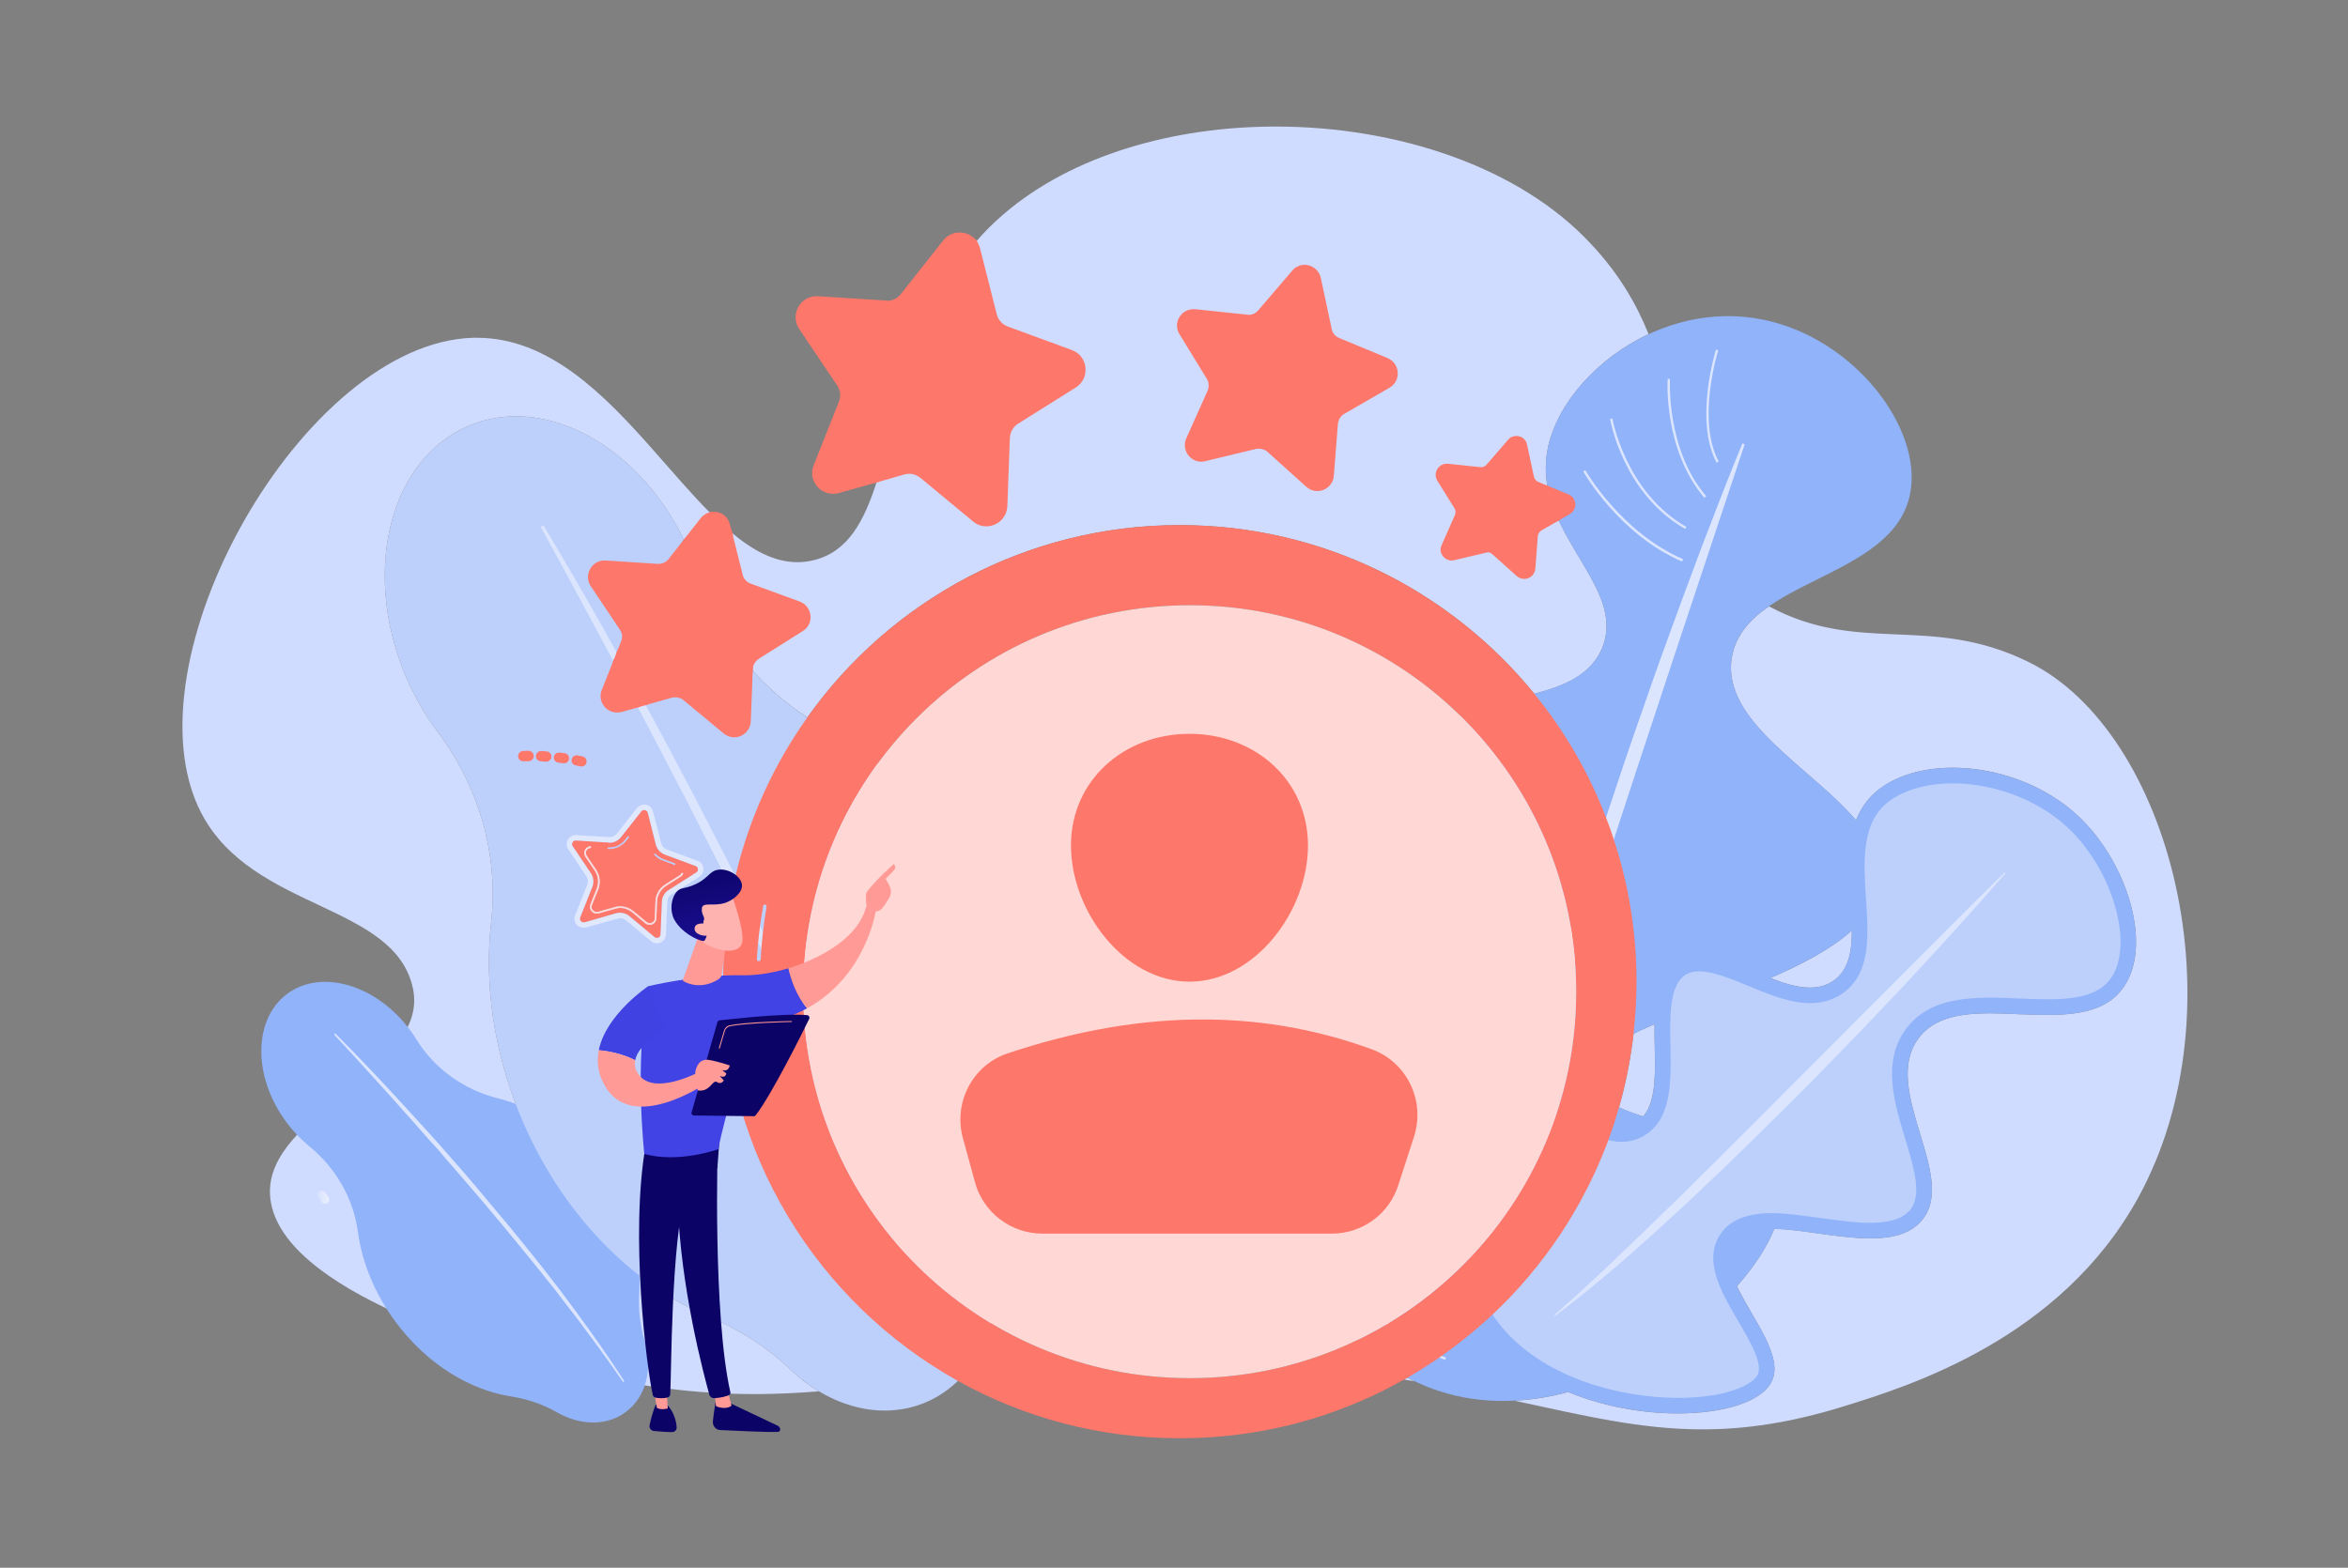 <svg viewBox="0 0 542 362" fill="none" xmlns="http://www.w3.org/2000/svg">
<rect x="0" y="0" width="542" height="362" fill="#808080" stroke="none"/>
<path fill-rule="evenodd" clip-rule="evenodd" d="M392.954 330.046C378.712 330.046 365.731 326.892 349.596 323.424C353.801 323.213 357.9 322.53 361.999 321.427C370.25 324.843 379.342 326.367 387.278 326.367C397.789 326.367 406.356 323.739 408.826 319.272C412.032 313.438 404.569 304.662 400.943 296.988C404.937 292.469 407.932 287.896 409.562 283.745C412.715 283.797 416.289 284.323 419.968 284.848C423.909 285.374 428.008 285.952 431.687 285.952C436.575 285.952 440.884 285.006 443.565 281.853C452.184 271.815 434.105 251.791 442.776 239.861C446.35 234.921 452.604 233.975 459.489 233.975C461.644 233.975 463.851 234.08 466.058 234.185C468.266 234.238 470.473 234.343 472.628 234.343C479.618 234.343 486.082 233.397 489.866 228.404C497.171 218.839 491.232 199.289 479.828 188.515C471.839 181 460.698 177.268 450.765 177.268C443.144 177.268 436.26 179.475 432.003 183.785C430.373 185.467 429.27 187.359 428.429 189.408C418.128 177.216 397.474 166.652 399.734 151.937C400.575 146.786 403.886 143.055 408.353 140.007C429.375 151.306 445.457 141.688 468.213 152.83C501.113 168.912 517.457 232.924 493.597 276.492C475.623 309.234 440.622 320.06 425.749 324.685C413.24 328.574 402.782 330.046 392.954 330.046ZM174.273 321.9C161.239 321.9 146.944 320.323 128.917 315.803C116.252 312.65 63.539 298.407 62.33 275.861C61.332 256.994 99.224 247.009 95.335 228.299C91.183 208.433 58.283 210.43 46.459 187.727C28.38 152.83 70.108 79.043 109.262 77.992C109.577 77.992 109.84 77.992 110.103 77.992C126.605 77.992 139.323 90.92 150.78 103.901C155.405 109.104 159.767 114.307 164.182 118.669C163.394 118.827 162.71 119.195 162.132 119.878L158.086 125.028C149.572 107.317 133.963 96.123 119.142 96.123C115.463 96.123 111.89 96.806 108.421 98.225C90.184 105.741 83.457 131.44 93.443 155.615C95.492 160.556 98.068 165.075 101.063 169.017C110.523 181.63 115.148 197.344 113.361 213.006C111.785 227.038 113.887 242.541 120.088 257.572C129.39 280.066 145.84 296.673 163.972 304.189C170.804 307.079 177.11 311.126 182.471 316.224C184.521 318.221 186.728 319.902 189.04 321.269C184.205 321.637 179.318 321.9 174.273 321.9ZM326.525 318.904C325.736 318.799 324.948 318.694 324.107 318.536C324.37 318.378 324.633 318.273 324.895 318.116C325.421 318.378 325.946 318.641 326.525 318.904ZM379.29 257.782C377.293 257.152 375.401 256.469 373.719 255.68C375.296 250.214 376.399 244.539 377.083 238.705C378.607 237.917 380.236 237.233 381.918 236.498C381.813 244.591 383.021 253.525 379.29 257.782ZM417.813 228.036C414.975 228.036 411.874 227.09 408.668 225.829C415.973 222.676 422.753 219.102 427.483 214.845C427.483 219.943 426.642 224.2 423.068 226.565C421.492 227.616 419.705 228.036 417.813 228.036ZM186.36 165.653C181.473 162.5 177.11 158.664 173.327 154.354C173.432 153.303 174.01 152.357 174.851 151.779L185.099 145.315C187.464 143.843 187.043 140.322 184.468 139.323L173.116 135.172C172.065 134.804 171.277 133.91 171.014 132.859L168.439 122.611C173.537 126.973 178.635 129.811 184.1 129.811C185.362 129.811 186.623 129.653 187.884 129.338C195.768 127.393 199.499 120.351 202.495 110.891L208.696 109.104C209.117 108.999 209.537 108.947 209.905 108.947C210.903 108.947 211.902 109.314 212.69 109.945L224.883 120.036C225.724 120.771 226.722 121.087 227.668 121.087C229.876 121.087 231.978 119.405 232.083 116.83L232.661 101.063C232.766 99.592 233.502 98.278 234.711 97.49L248.112 89.081C251.161 87.136 250.688 82.511 247.272 81.25L232.398 75.784C231.085 75.259 230.033 74.155 229.666 72.736L225.776 57.39C225.619 56.864 225.409 56.392 225.146 55.971C227.09 53.711 229.245 51.504 231.663 49.454C247.482 35.843 270.869 29.221 294.519 29.221C322.425 29.221 350.752 38.47 367.36 56.444C373.719 63.224 377.766 70.213 380.551 77.151C368.516 82.774 359.477 93.233 357.322 103.323C356.639 106.634 356.691 109.735 357.269 112.678L354.904 111.679C354.274 111.417 353.801 110.839 353.643 110.155L352.066 102.798C351.856 101.694 350.963 101.116 350.017 101.116C349.439 101.116 348.86 101.326 348.44 101.852L343.5 107.58C343.132 108.053 342.554 108.316 341.923 108.316C341.871 108.316 341.766 108.316 341.713 108.316L334.198 107.528C334.093 107.528 334.04 107.528 333.935 107.528C332.358 107.528 331.307 109.314 332.148 110.733L336.142 117.145C336.51 117.776 336.51 118.512 336.247 119.142L333.199 126.027C332.516 127.446 333.62 128.97 335.091 128.97C335.249 128.97 335.406 128.97 335.564 128.917L342.922 127.183C343.079 127.131 343.29 127.078 343.447 127.078C343.92 127.078 344.446 127.288 344.814 127.656L350.437 132.701C350.858 133.069 351.383 133.227 351.856 133.227C352.855 133.227 353.853 132.491 353.958 131.282L354.536 123.767C354.589 123.084 355.009 122.453 355.588 122.085L359.634 119.773C364.574 130.704 373.929 139.639 369.83 149.624C367.255 155.826 361.106 158.401 354.169 160.188C334.828 136.433 305.345 121.244 272.34 121.244C236.813 121.244 205.438 138.798 186.36 165.653ZM290.629 103.166C291.418 103.166 292.259 103.428 292.889 104.006L301.876 112.1C302.507 112.678 303.295 112.941 304.084 112.941C305.713 112.941 307.289 111.732 307.447 109.84L308.393 97.805C308.498 96.701 309.129 95.703 310.075 95.177L320.533 89.133C322.951 87.714 322.688 84.193 320.113 83.09L308.971 78.465C307.92 78.044 307.184 77.151 306.974 76.1L304.451 64.275C304.084 62.593 302.612 61.594 301.14 61.594C300.247 61.594 299.301 61.962 298.618 62.803L290.787 71.948C290.104 72.736 289.21 73.157 288.212 73.157C288.107 73.157 288.002 73.157 287.844 73.104L275.861 71.843C275.704 71.843 275.599 71.843 275.494 71.843C272.918 71.843 271.237 74.681 272.656 76.941L278.962 87.241C279.54 88.187 279.593 89.396 279.172 90.395L274.232 101.431C273.234 103.691 274.968 106.161 277.28 106.161C277.543 106.161 277.806 106.109 278.069 106.056L289.841 103.218C290.104 103.166 290.367 103.166 290.629 103.166Z" fill="#D0DCFF"/>
<path d="M138.64 270.238C132.176 261.514 123.504 255.733 114.833 253.578C107.107 251.633 100.327 246.798 96.123 240.019C95.703 239.283 95.23 238.6 94.704 237.917C86.978 227.406 74.26 223.622 66.324 229.455C58.441 235.289 58.283 248.533 66.061 259.044C67.638 261.198 69.425 263.038 71.317 264.615C77.466 269.607 81.565 276.65 82.616 284.428C83.562 291.418 86.453 298.67 91.288 305.187C98.488 314.962 108.473 321.006 118.144 322.478C121.77 323.056 125.344 324.264 128.549 326.104C133.858 329.152 140.006 329.362 144.421 326.051C149.256 322.53 150.728 315.908 148.783 309.444C147.68 305.818 147.312 301.981 147.574 298.145C148.1 289.158 145.157 279.067 138.64 270.238Z" fill="#91B3FA"/>
<path d="M77.361 238.6C83.51 244.749 89.449 251.108 95.335 257.572C96.806 259.149 98.278 260.778 99.749 262.407L101.904 264.825L104.059 267.295C105.478 268.924 106.949 270.553 108.368 272.235L112.573 277.228C115.358 280.539 118.196 283.902 120.929 287.318C122.295 289 123.662 290.682 125.028 292.416L129.023 297.567C134.278 304.504 139.376 311.599 144.106 318.904L143.843 319.114L140.059 313.753L139.113 312.44L138.167 311.126L136.223 308.498L134.278 305.87C133.647 304.977 132.964 304.136 132.281 303.242C130.967 301.561 129.653 299.826 128.339 298.092C122.926 291.26 117.408 284.533 111.784 277.858C108.946 274.6 106.161 271.236 103.271 267.978L101.168 265.508L98.961 263.09C97.542 261.461 96.123 259.832 94.651 258.203C91.761 254.944 88.871 251.686 85.927 248.48C82.984 245.222 80.041 242.016 77.098 238.863L77.361 238.6Z" fill="#DCE5FE"/>
<path d="M229.35 212.48C221.046 192.351 207.014 176.953 191.195 168.544C177.058 161.028 166.232 148.363 161.344 133.122C160.818 131.493 160.24 129.916 159.557 128.287C149.572 104.164 126.71 90.657 108.421 98.225C90.184 105.741 83.457 131.44 93.443 155.615C95.493 160.555 98.068 165.075 101.063 169.017C110.523 181.63 115.148 197.344 113.361 213.005C111.785 227.038 113.887 242.541 120.088 257.572C129.391 280.066 145.84 296.673 163.972 304.188C170.804 307.079 177.11 311.126 182.471 316.223C191.405 324.737 203.23 328.101 213.479 323.896C224.515 319.324 230.664 307.184 230.033 293.677C229.666 286.004 230.822 278.384 233.134 271.079C238.6 253.841 237.759 232.766 229.35 212.48Z" fill="#BDD0FB"/>
<path d="M125.449 121.297C134.436 136.275 142.95 151.516 151.253 166.862C153.355 170.699 155.353 174.588 157.402 178.424L160.45 184.205L163.446 190.039C165.443 193.928 167.493 197.765 169.437 201.706L175.271 213.426C179.055 221.309 182.891 229.14 186.518 237.076C188.357 241.017 190.249 244.959 192.036 248.953L197.292 260.936C204.176 277.018 210.693 293.257 216.369 309.759L215.633 310.022L210.956 297.829L209.747 294.781L208.538 291.733L206.016 285.689L203.546 279.645C202.705 277.648 201.811 275.651 200.918 273.654C199.183 269.66 197.502 265.666 195.715 261.671C188.515 245.8 181.105 229.981 173.379 214.372C169.437 206.594 165.601 198.763 161.607 190.985L158.664 185.151L155.615 179.37C153.618 175.481 151.621 171.592 149.572 167.756C145.525 160.03 141.426 152.304 137.274 144.631C133.174 136.958 129.023 129.285 124.818 121.665L125.449 121.297Z" fill="#DCE5FE"/>
<path d="M330.729 320.691C299.563 309.339 284.532 265.035 296.305 248.848C306.343 235.131 332.673 246.273 340.399 232.661C349.543 216.579 317.8 191.931 326.945 173.484C334.775 157.718 363.365 165.128 369.83 149.624C375.821 135.119 353.222 122.769 357.322 103.323C360.843 86.663 383.231 69.005 406.881 73.787C428.061 78.044 443.828 98.909 440.937 113.939C437.101 133.858 402.572 133.648 399.734 151.937C396.633 172.013 436.365 184.416 434 203.756C431.004 227.826 365.993 234.08 366.834 248.848C367.465 260.358 407.354 259.412 410.77 274.705C414.817 292.574 369.041 334.671 330.729 320.691Z" fill="#91B3FA"/>
<path d="M402.729 102.587L386.332 151.884L378.186 176.532L374.139 188.883L370.145 201.233C368.779 205.332 367.465 209.432 366.151 213.584C364.837 217.683 363.523 221.835 362.262 225.934L358.373 238.337L354.641 250.74C353.327 254.892 352.171 259.044 350.962 263.196L349.123 269.397C348.492 271.499 347.967 273.601 347.336 275.651L345.602 281.905C345.024 284.007 344.393 286.057 343.868 288.159L342.291 294.466L340.609 300.72L340.031 300.615C343.289 283.587 347.494 266.717 352.066 250.004L355.587 237.496L359.266 225.041C360.475 220.889 361.789 216.737 363.103 212.585C364.417 208.486 365.678 204.334 366.992 200.235L371.038 187.832L375.138 175.534C376.504 171.435 377.976 167.335 379.395 163.236C380.814 159.137 382.233 155.037 383.704 150.991C386.647 142.845 389.643 134.699 392.691 126.605C395.792 118.512 398.893 110.418 402.204 102.377L402.729 102.587Z" fill="#DCE5FE"/>
<path d="M396.265 106.844C391.009 97.069 396.055 80.882 396.107 80.725L396.633 80.882C396.58 81.04 391.587 97.016 396.738 106.581L396.265 106.844Z" fill="#DCE5FE"/>
<path d="M393.427 114.938C383.967 103.849 384.913 87.662 384.965 87.504H385.491C385.491 87.662 384.545 103.691 393.847 114.57L393.427 114.938Z" fill="#DCE5FE"/>
<path d="M389.013 122.138C374.664 113.992 371.668 96.911 371.668 96.701L372.194 96.649C372.247 96.806 375.19 113.624 389.275 121.665L389.013 122.138Z" fill="#DCE5FE"/>
<path d="M388.276 129.653C373.666 123.347 365.52 108.999 365.468 108.841L365.941 108.579C366.046 108.684 374.087 122.874 388.539 129.128L388.276 129.653Z" fill="#DCE5FE"/>
<path d="M360.265 212.48C345.97 198.553 338.454 168.649 338.349 168.334L338.927 168.229C338.98 168.491 346.495 198.29 360.685 212.112L360.265 212.48Z" fill="#DCE5FE"/>
<path d="M354.116 225.146C336.142 202.232 332.2 174.22 332.148 173.957L332.726 173.852C332.726 174.167 336.72 202.022 354.589 224.83L354.116 225.146Z" fill="#DCE5FE"/>
<path d="M352.171 235.131L346.968 226.144L347.441 225.881L352.644 234.816L352.171 235.131Z" fill="#DCE5FE"/>
<path d="M348.965 244.013L343.972 234.448L344.498 234.185L349.491 243.75L348.965 244.013Z" fill="#DCE5FE"/>
<path d="M347.021 253.368L339.505 240.649L339.978 240.334L347.546 253.052L347.021 253.368Z" fill="#DCE5FE"/>
<path d="M344.971 261.987L332.778 245.064L333.251 244.749L345.392 261.672L344.971 261.987Z" fill="#DCE5FE"/>
<path d="M342.502 268.924C332.096 257.52 324.107 245.274 324.002 245.169L324.475 244.854C324.58 244.959 332.516 257.152 342.922 268.556L342.502 268.924Z" fill="#DCE5FE"/>
<path d="M338.244 278.384C323.213 267.137 314.016 248.165 313.911 248.007L314.437 247.744C314.489 247.955 323.686 266.769 338.559 277.964L338.244 278.384Z" fill="#DCE5FE"/>
<path d="M334.986 290.209C313.491 275.178 303.874 249.479 303.769 249.216L304.294 249.006C304.399 249.269 313.964 274.81 335.301 289.736L334.986 290.209Z" fill="#DCE5FE"/>
<path d="M333.199 300.562C306.186 288.527 299.091 262.67 299.038 262.407L299.564 262.25C299.669 262.512 306.659 288.159 333.462 300.089L333.199 300.562Z" fill="#DCE5FE"/>
<path d="M333.198 313.859C312.387 306.396 298.512 277.385 298.355 277.07L298.88 276.86C299.038 277.123 312.807 305.975 333.408 313.333C333.566 313.386 333.671 313.438 333.829 313.438L333.619 313.964C333.514 313.964 333.356 313.911 333.198 313.859Z" fill="#DCE5FE"/>
<path d="M339.873 302.717C329.993 284.27 336.825 256.836 348.755 252.527C353.8 250.687 358.951 253.368 363.786 255.996C368.831 258.728 373.561 261.514 377.608 259.201C387.12 253.683 376.662 229.298 386.857 222.255C391.745 218.839 398.367 221.625 404.989 224.357C411.558 227.09 418.128 229.823 423.068 226.565C433.631 219.575 420.282 195.82 432.002 183.785C441.777 173.799 465.743 175.271 479.827 188.515C491.232 199.289 497.17 218.839 489.865 228.404C484.873 234.921 475.413 234.553 466.058 234.185C456.703 233.765 447.453 233.397 442.776 239.861C434.104 251.791 452.183 271.815 443.564 281.853C438.782 287.423 429.112 286.11 419.967 284.848C411.296 283.639 403.15 282.431 400.101 287.003C394.531 295.254 413.661 310.548 408.825 319.272C402.414 330.834 354.536 330.151 339.873 302.717Z" fill="#91B3FA"/>
<path d="M379.868 322.32C372.09 321.374 364.732 319.166 358.53 315.855C351.488 312.072 346.285 307.079 343.027 301.035C337.088 289.893 338.034 275.704 341.555 266.506C343.657 260.936 346.758 257.047 349.964 255.89C350.962 255.522 352.066 255.417 353.275 255.575C356.165 255.943 359.424 257.73 362.577 259.411C365.888 261.251 369.357 263.143 372.878 263.563C375.243 263.879 377.45 263.406 379.395 262.302C385.912 258.518 385.754 249.952 385.596 241.595C385.439 234.763 385.333 227.668 388.907 225.198C390.063 224.41 391.535 224.147 393.479 224.357C396.423 224.725 400.101 226.197 403.623 227.668C407.564 229.297 411.716 231.032 415.71 231.505C419.284 231.925 422.437 231.295 425.065 229.56C431.897 225.041 431.319 216.211 430.741 207.645C430.215 199.604 429.69 191.353 434.577 186.308C438.729 182.103 446.612 180.106 455.231 181.157C463.588 182.156 471.629 185.782 477.357 191.143C482.402 195.873 486.554 202.862 488.394 209.852C490.233 216.684 489.76 222.623 487.027 226.197C483.138 231.242 474.94 230.927 466.163 230.559C456.072 230.138 445.666 229.718 439.833 237.759C434.42 245.274 437.258 254.629 439.78 262.933C441.83 269.712 443.775 276.071 440.831 279.487C437.888 282.904 431.161 282.641 424.96 281.852C423.383 281.695 421.701 281.432 420.125 281.222C418.548 281.012 416.919 280.801 415.342 280.591C410.402 280.013 401.152 278.909 397.106 285.006C393.059 291.05 397.369 298.46 401.205 304.977C403.938 309.654 407.091 315.015 405.672 317.537C404.726 319.272 401.625 320.796 397.369 321.794C392.376 322.898 386.174 323.056 379.868 322.32Z" fill="#BDD0FB"/>
<path d="M462.957 201.601C454.969 210.798 446.77 219.785 438.467 228.667C434.315 233.082 430.058 237.444 425.853 241.858C423.751 244.013 421.596 246.168 419.494 248.375C417.339 250.53 415.237 252.685 413.082 254.839L406.566 261.251C404.411 263.406 402.256 265.508 400.049 267.61L398.42 269.239L396.738 270.816L393.479 273.917L390.169 277.07L386.805 280.171C377.871 288.422 368.726 296.515 359.003 303.821L358.846 303.61C367.99 295.57 376.662 287.161 385.386 278.647L388.644 275.494L391.85 272.288L395.109 269.082L396.738 267.505L398.315 265.876C400.469 263.721 402.624 261.566 404.779 259.464L411.191 253L436.942 227.196C445.509 218.577 454.075 209.958 462.747 201.444L462.957 201.601Z" fill="#DCE5FE"/>
<path fill-rule="evenodd" clip-rule="evenodd" d="M272.34 332.095C253.736 332.095 236.287 327.313 221.099 318.851C188.777 300.825 166.915 266.296 166.915 226.67C166.915 219.47 167.598 212.427 169.017 205.648C169.227 204.544 169.49 203.388 169.753 202.337C172.906 188.935 178.634 176.532 186.36 165.653C205.437 138.798 236.813 121.244 272.34 121.244C305.345 121.244 334.828 136.433 354.168 160.188C361.106 168.702 366.729 178.319 370.723 188.778C371.354 190.407 371.985 192.089 372.51 193.823C375.926 204.124 377.766 215.213 377.766 226.67C377.766 230.717 377.503 234.763 377.082 238.705C376.399 244.538 375.295 250.214 373.719 255.68C373.298 257.099 372.878 258.466 372.458 259.885C372.037 260.988 371.669 262.144 371.249 263.301C365.52 278.699 356.323 292.469 344.551 303.505C343.657 304.346 342.764 305.134 341.818 305.975C338.927 308.498 335.932 310.863 332.778 313.07C332.568 313.228 332.411 313.333 332.2 313.491C329.835 315.12 327.418 316.644 324.895 318.116C324.632 318.273 324.37 318.378 324.107 318.536C308.813 327.208 291.155 332.095 272.34 332.095ZM274.652 139.744C225.356 139.744 185.414 179.686 185.414 228.982C185.414 278.279 225.356 318.221 274.652 318.221C323.897 318.221 363.838 278.279 363.838 228.982C363.838 179.686 323.897 139.744 274.652 139.744ZM176.532 208.854C176.374 208.854 176.164 209.011 176.164 209.222C175.428 213.268 174.955 217.368 174.693 221.519C174.693 221.73 174.903 221.94 175.113 221.94H175.166C175.376 221.94 175.534 221.782 175.586 221.519C175.796 217.473 176.269 213.373 176.953 209.379C177.005 209.116 176.847 208.906 176.637 208.906C176.585 208.854 176.585 208.854 176.532 208.854ZM272.34 128.917C253.893 128.917 235.919 134.12 220.416 143.843C205.28 153.356 193.034 166.81 184.994 182.681C184.888 182.891 184.994 183.154 185.204 183.259C185.256 183.312 185.309 183.312 185.414 183.312C185.572 183.312 185.677 183.207 185.782 183.102C193.718 167.283 205.858 153.986 220.836 144.579C236.235 134.909 254.051 129.811 272.34 129.811C278.226 129.811 284.06 130.336 289.788 131.335C289.841 131.388 289.841 131.388 289.893 131.388C290.104 131.388 290.261 131.23 290.314 131.02C290.366 130.809 290.209 130.547 289.946 130.547C284.165 129.496 278.279 128.917 272.34 128.917Z" fill="#FE776B"/>
<path fill-rule="evenodd" clip-rule="evenodd" d="M185.414 183.312C185.309 183.312 185.256 183.312 185.204 183.259C184.994 183.154 184.889 182.891 184.994 182.681C193.035 166.81 205.28 153.356 220.416 143.843C235.919 134.12 253.893 128.917 272.34 128.917C278.278 128.917 284.165 129.496 289.946 130.547C290.208 130.547 290.366 130.809 290.314 131.02C290.261 131.23 290.103 131.388 289.893 131.388C289.841 131.388 289.841 131.388 289.788 131.335C284.06 130.336 278.226 129.811 272.34 129.811C254.051 129.811 236.235 134.909 220.836 144.579C205.858 153.986 193.718 167.283 185.782 183.102C185.677 183.207 185.572 183.312 185.414 183.312Z" fill="#FE776B" stroke="#FE776B" stroke-width="0.9"/>
<path fill-rule="evenodd" clip-rule="evenodd" d="M274.653 318.221C225.356 318.221 185.414 278.279 185.414 228.982C185.414 179.686 225.356 139.744 274.653 139.744C323.897 139.744 363.838 179.686 363.838 228.982C363.838 278.279 323.897 318.221 274.653 318.221Z" fill="#FFD8D5"/>
<path fill-rule="evenodd" clip-rule="evenodd" d="M301.929 195.242C301.929 210.378 289.683 226.67 274.6 226.67C259.464 226.67 247.219 210.378 247.219 195.242C247.219 180.159 259.464 169.437 274.6 169.437C289.683 169.437 301.929 180.159 301.929 195.242Z" fill="#FE776B"/>
<path fill-rule="evenodd" clip-rule="evenodd" d="M240.649 284.848H307.447C314.437 284.848 320.691 280.329 322.793 273.602L326.419 262.407C329.047 254.156 324.79 245.274 316.644 242.279C289.473 232.346 261.356 233.607 232.608 243.225C224.515 245.905 220.048 254.524 222.255 262.723L225.04 272.918C226.932 279.961 233.344 284.848 240.649 284.848Z" fill="#FE776B"/>
<path d="M192.299 113.571C189.303 113.571 187.043 110.523 188.252 107.58L194.086 92.865C194.611 91.551 194.453 90.027 193.665 88.818L184.836 75.679C182.891 72.736 185.046 68.847 188.462 68.847C188.567 68.847 188.672 68.847 188.778 68.847L204.544 69.846C204.649 69.898 204.754 69.898 204.859 69.898C206.173 69.898 207.435 69.268 208.275 68.216L218.103 55.761C218.997 54.657 220.258 54.132 221.519 54.132C222.886 54.132 224.305 54.762 225.146 55.971C224.462 56.707 223.832 57.443 223.254 58.231L223.201 58.073C223.043 57.443 222.623 57.075 222.308 56.917C222.045 56.812 221.782 56.76 221.519 56.76C221.257 56.76 221.046 56.812 220.836 56.917C220.573 57.022 220.363 57.18 220.153 57.443L210.378 69.846C209.694 70.739 208.748 71.475 207.697 71.895C206.804 72.316 205.805 72.526 204.859 72.526C204.702 72.526 204.544 72.526 204.386 72.526L188.62 71.475C188.567 71.475 188.515 71.475 188.462 71.475C188.252 71.475 187.989 71.527 187.779 71.632C187.359 71.843 186.991 72.263 186.833 72.789C186.728 73.104 186.675 73.63 187.043 74.208L195.872 87.347C197.134 89.239 197.397 91.709 196.556 93.863L190.722 108.526C190.354 109.472 190.827 110.103 191.037 110.366C191.195 110.523 191.615 110.944 192.299 110.944C192.456 110.944 192.614 110.891 192.772 110.839L203.388 107.843C203.125 108.894 202.81 109.893 202.494 110.891L193.507 113.414C193.087 113.519 192.667 113.571 192.299 113.571Z" fill="#FE776B" stroke="#FE776B" stroke-width="0.9"/>
<path fill-rule="evenodd" clip-rule="evenodd" d="M227.668 121.087C226.722 121.087 225.724 120.771 224.883 120.036L212.69 109.945C211.902 109.314 210.903 108.947 209.905 108.947C209.537 108.947 209.117 108.999 208.696 109.104L202.495 110.891C202.81 109.893 203.125 108.894 203.388 107.843L208.013 106.582C208.644 106.371 209.274 106.319 209.905 106.319C211.534 106.319 213.111 106.844 214.425 107.895L226.565 118.039C226.933 118.354 227.353 118.406 227.668 118.406C227.984 118.406 228.246 118.354 228.404 118.249C228.667 118.144 229.403 117.723 229.403 116.725L230.033 100.958C230.138 98.646 231.347 96.491 233.292 95.282L246.693 86.821C247.481 86.295 247.481 85.507 247.481 85.192C247.429 84.824 247.271 84.035 246.325 83.72L231.505 78.254C229.35 77.466 227.668 75.627 227.143 73.367L223.254 58.231C223.832 57.443 224.462 56.707 225.146 55.971C225.408 56.392 225.619 56.864 225.776 57.39L229.665 72.736C230.033 74.155 231.084 75.259 232.398 75.784L247.271 81.25C250.687 82.511 251.16 87.136 248.112 89.081L234.711 97.49C233.502 98.278 232.766 99.592 232.661 101.063L232.083 116.83C231.978 119.405 229.876 121.087 227.668 121.087Z" fill="#FE776B" stroke="#FE776B" stroke-width="0.9"/>
<path fill-rule="evenodd" clip-rule="evenodd" d="M227.668 118.406C227.353 118.406 226.933 118.354 226.565 118.039L214.424 107.895C213.111 106.844 211.534 106.319 209.905 106.319C209.274 106.319 208.643 106.371 208.013 106.582L203.388 107.843L192.772 110.839C192.614 110.891 192.456 110.944 192.299 110.944C191.616 110.944 191.195 110.523 191.037 110.366C190.827 110.103 190.354 109.472 190.722 108.526L196.556 93.863C197.397 91.709 197.134 89.238 195.873 87.346L187.043 74.208C186.675 73.63 186.728 73.104 186.833 72.789C186.991 72.263 187.359 71.843 187.779 71.632C187.989 71.527 188.252 71.475 188.462 71.475C188.515 71.475 188.567 71.475 188.62 71.475L204.386 72.526C204.544 72.526 204.702 72.526 204.859 72.526C205.805 72.526 206.804 72.316 207.697 71.895C208.749 71.475 209.695 70.739 210.378 69.846L220.153 57.443C220.363 57.18 220.573 57.022 220.836 56.917C221.046 56.812 221.257 56.759 221.519 56.759C221.782 56.759 222.045 56.812 222.308 56.917C222.623 57.075 223.044 57.443 223.201 58.073L223.254 58.231L227.143 73.367C227.668 75.627 229.35 77.466 231.505 78.254L246.325 83.72C247.271 84.035 247.429 84.824 247.482 85.192C247.482 85.507 247.482 86.295 246.693 86.821L233.292 95.282C231.347 96.491 230.138 98.646 230.033 100.958L229.403 116.725C229.403 117.723 228.667 118.144 228.404 118.249C228.246 118.354 227.984 118.406 227.668 118.406ZM209.905 104.059C212.06 104.059 214.162 104.795 215.843 106.161L222.15 111.417C222.728 111.89 223.464 112.152 224.2 112.152C224.673 112.152 225.093 112.1 225.566 111.89C226.67 111.364 227.406 110.313 227.458 109.052L227.773 100.853C227.879 97.805 229.508 95.019 232.083 93.39L239.02 88.976C239.598 88.66 240.019 88.135 240.229 87.609C240.334 87.399 240.229 87.136 240.071 87.084C240.019 87.031 239.966 87.031 239.914 87.031C239.756 87.031 239.598 87.136 239.546 87.241C239.336 87.714 239.02 88.03 238.6 88.292L231.663 92.707C228.877 94.494 227.143 97.49 226.985 100.853L226.67 108.999C226.617 109.945 226.092 110.786 225.198 111.154C224.883 111.312 224.568 111.364 224.2 111.364C223.674 111.364 223.096 111.206 222.676 110.786L216.369 105.583C214.53 104.059 212.217 103.271 209.905 103.271C209.011 103.271 208.065 103.376 207.172 103.638L199.289 105.846C199.078 105.898 198.816 105.951 198.605 105.951C197.922 105.951 197.292 105.688 196.819 105.163C196.188 104.427 195.978 103.481 196.346 102.587L199.394 94.967C200.602 91.919 200.235 88.397 198.395 85.665L193.823 78.832C193.35 78.097 193.297 77.256 193.613 76.468C193.981 75.679 194.716 75.154 195.557 75.049C195.767 74.996 195.925 74.838 195.873 74.576C195.873 74.418 195.715 74.26 195.505 74.26H195.452C195.137 74.313 194.821 74.365 194.559 74.523C193.823 74.838 193.245 75.364 192.929 76.152C192.456 77.151 192.562 78.307 193.192 79.253L197.712 86.085C199.446 88.608 199.762 91.866 198.658 94.704L195.61 102.325C195.137 103.481 195.4 104.742 196.188 105.688C196.819 106.371 197.712 106.739 198.605 106.739C198.921 106.739 199.183 106.687 199.499 106.634L207.382 104.374C208.223 104.164 209.064 104.059 209.905 104.059ZM226.722 77.729C226.67 77.729 226.617 77.729 226.565 77.781C226.565 77.781 226.512 77.834 226.46 77.834C226.302 77.992 226.302 78.254 226.46 78.412C227.563 79.621 228.93 80.567 230.454 81.092L236.077 83.195C236.13 83.195 236.182 83.195 236.235 83.195C236.393 83.195 236.55 83.142 236.603 82.984C236.708 82.774 236.603 82.511 236.393 82.459L230.717 80.357C229.298 79.831 228.036 78.99 227.038 77.886C226.985 77.781 226.827 77.729 226.722 77.729ZM204.229 74.786C204.019 74.786 203.861 74.943 203.808 75.154C203.808 75.364 203.966 75.522 204.176 75.574C204.386 75.574 204.649 75.574 204.859 75.574C206.278 75.574 207.645 75.259 208.959 74.681C210.43 74.05 211.744 72.999 212.795 71.738L214.109 70.056C214.214 69.898 214.214 69.635 214.004 69.53C213.951 69.425 213.846 69.425 213.794 69.425C213.741 69.425 213.636 69.425 213.584 69.478C213.531 69.478 213.478 69.53 213.478 69.583L212.165 71.212C211.219 72.421 210.01 73.367 208.643 73.997C207.435 74.523 206.121 74.786 204.859 74.786C204.649 74.786 204.439 74.786 204.229 74.786Z" fill="#FE776B" stroke="#FE776B" stroke-width="0.9"/>
<path fill-rule="evenodd" clip-rule="evenodd" d="M236.235 83.195C236.182 83.195 236.13 83.195 236.077 83.195L230.454 81.092C228.93 80.567 227.563 79.621 226.46 78.412C226.302 78.254 226.302 77.992 226.46 77.834C226.512 77.834 226.565 77.781 226.565 77.781C226.617 77.729 226.67 77.729 226.722 77.729C226.827 77.729 226.985 77.781 227.038 77.886C228.036 78.99 229.298 79.831 230.716 80.357L236.392 82.459C236.603 82.511 236.708 82.774 236.603 82.984C236.55 83.142 236.392 83.195 236.235 83.195Z" fill="#FE776B" stroke="#FE776B" stroke-width="0.9"/>
<path fill-rule="evenodd" clip-rule="evenodd" d="M204.859 75.574C204.649 75.574 204.386 75.574 204.176 75.574C203.966 75.522 203.808 75.364 203.808 75.154C203.861 74.944 204.018 74.786 204.229 74.786C204.439 74.786 204.649 74.786 204.859 74.786C206.121 74.786 207.435 74.523 208.643 73.998C210.01 73.367 211.219 72.421 212.165 71.212L213.479 69.583C213.479 69.53 213.531 69.478 213.584 69.478C213.636 69.425 213.741 69.425 213.794 69.425C213.847 69.425 213.952 69.425 214.004 69.53C214.214 69.635 214.214 69.898 214.109 70.056L212.795 71.738C211.744 72.999 210.43 74.05 208.959 74.681C207.645 75.259 206.278 75.574 204.859 75.574Z" fill="#FE776B" stroke="#FE776B" stroke-width="0.9"/>
<path fill-rule="evenodd" clip-rule="evenodd" d="M224.2 112.152C223.464 112.152 222.728 111.89 222.15 111.417L215.843 106.161C214.162 104.795 212.059 104.059 209.905 104.059C209.064 104.059 208.223 104.164 207.382 104.374L199.499 106.634C199.183 106.687 198.921 106.739 198.605 106.739C197.712 106.739 196.819 106.371 196.188 105.688C195.4 104.742 195.137 103.481 195.61 102.325L198.658 94.704C199.762 91.866 199.446 88.608 197.712 86.085L193.192 79.253C192.562 78.307 192.456 77.151 192.929 76.152C193.245 75.364 193.823 74.838 194.559 74.523C194.821 74.365 195.137 74.313 195.452 74.26H195.505C195.715 74.26 195.873 74.418 195.873 74.576C195.925 74.838 195.767 74.996 195.557 75.049C194.716 75.154 193.981 75.679 193.613 76.468C193.297 77.256 193.35 78.097 193.823 78.832L198.395 85.665C200.235 88.398 200.602 91.919 199.394 94.967L196.346 102.587C195.978 103.481 196.188 104.427 196.819 105.163C197.291 105.688 197.922 105.951 198.605 105.951C198.816 105.951 199.078 105.898 199.289 105.846L207.172 103.639C208.065 103.376 209.011 103.271 209.905 103.271C212.217 103.271 214.529 104.059 216.369 105.583L222.675 110.786C223.096 111.206 223.674 111.364 224.2 111.364C224.567 111.364 224.883 111.312 225.198 111.154C226.092 110.786 226.617 109.945 226.67 108.999L226.985 100.853C227.143 97.49 228.877 94.494 231.662 92.707L238.6 88.292C239.02 88.03 239.335 87.714 239.546 87.241C239.598 87.136 239.756 87.031 239.913 87.031C239.966 87.031 240.019 87.031 240.071 87.084C240.229 87.136 240.334 87.399 240.229 87.609C240.019 88.135 239.598 88.66 239.02 88.976L232.083 93.39C229.508 95.019 227.878 97.805 227.773 100.853L227.458 109.052C227.405 110.313 226.67 111.364 225.566 111.89C225.093 112.1 224.673 112.152 224.2 112.152Z" fill="#FE776B" stroke="#FE776B" stroke-width="0.9"/>
<path d="M151.621 217.841C151.148 217.841 150.728 217.683 150.307 217.315L144.474 212.48C144.106 212.165 143.633 212.007 143.16 212.007C142.949 212.007 142.739 212.06 142.582 212.112L135.276 214.162C135.066 214.214 134.909 214.214 134.698 214.214C133.279 214.214 132.176 212.795 132.754 211.376L135.539 204.334C135.802 203.703 135.749 202.968 135.382 202.389L131.177 196.083C130.231 194.664 131.23 192.825 132.911 192.825C132.911 192.825 132.964 192.825 133.017 192.825L140.585 193.298C140.637 193.298 140.69 193.298 140.69 193.298C141.373 193.298 141.951 193.035 142.371 192.509L147.049 186.571C147.469 186.045 148.1 185.782 148.678 185.782C149.571 185.782 150.465 186.36 150.728 187.359L152.62 194.664C152.777 195.347 153.25 195.925 153.933 196.135L161.028 198.763C162.658 199.341 162.868 201.549 161.396 202.495L154.985 206.541C154.406 206.909 154.039 207.54 154.039 208.223L153.723 215.791C153.671 217 152.672 217.841 151.621 217.841ZM143.16 210.746C143.895 210.746 144.684 211.008 145.314 211.534L151.096 216.369C151.306 216.527 151.463 216.527 151.621 216.527C151.779 216.527 151.884 216.527 151.989 216.474C152.147 216.422 152.462 216.211 152.462 215.738L152.777 208.171C152.83 207.067 153.408 206.068 154.354 205.49L160.713 201.444C161.134 201.181 161.134 200.813 161.081 200.655C161.081 200.498 161.028 200.13 160.555 199.972L153.46 197.344C152.409 196.924 151.621 196.083 151.358 194.979L149.519 187.674C149.414 187.359 149.204 187.201 149.046 187.149C148.941 187.096 148.836 187.044 148.678 187.044C148.573 187.044 148.468 187.096 148.363 187.096C148.258 187.149 148.152 187.254 148.047 187.359L143.37 193.298C143.002 193.718 142.582 194.086 142.109 194.296C141.636 194.506 141.163 194.611 140.69 194.611C140.637 194.611 140.585 194.611 140.479 194.559L132.964 194.086C132.911 194.086 132.911 194.086 132.911 194.086C132.754 194.086 132.649 194.138 132.544 194.138C132.333 194.244 132.176 194.454 132.071 194.717C132.071 194.874 132.018 195.137 132.228 195.4L136.433 201.654C137.011 202.6 137.168 203.756 136.748 204.807L133.963 211.797C133.752 212.27 134.015 212.585 134.12 212.69C134.173 212.795 134.383 212.953 134.698 212.953C134.803 212.953 134.856 212.953 134.961 212.953L142.214 210.851C142.529 210.798 142.844 210.746 143.16 210.746Z" fill="#DFE8FD"/>
<path fill-rule="evenodd" clip-rule="evenodd" d="M151.621 216.527C151.464 216.527 151.306 216.527 151.096 216.369L145.315 211.534C144.684 211.008 143.896 210.746 143.16 210.746C142.845 210.746 142.529 210.798 142.214 210.851L134.961 212.953C134.856 212.953 134.804 212.953 134.699 212.953C134.383 212.953 134.173 212.795 134.12 212.69C134.015 212.585 133.753 212.27 133.963 211.797L136.748 204.807C137.169 203.756 137.011 202.6 136.433 201.654L132.228 195.4C132.018 195.137 132.071 194.874 132.071 194.716C132.176 194.454 132.334 194.243 132.544 194.138C132.649 194.138 132.754 194.086 132.912 194.086C132.912 194.086 132.912 194.086 132.964 194.086L140.48 194.559C140.585 194.611 140.637 194.611 140.69 194.611C141.163 194.611 141.636 194.506 142.109 194.296C142.582 194.086 143.002 193.718 143.37 193.297L148.048 187.359C148.153 187.254 148.258 187.148 148.363 187.096C148.468 187.096 148.573 187.043 148.678 187.043C148.836 187.043 148.941 187.096 149.046 187.148C149.204 187.201 149.414 187.359 149.519 187.674L151.359 194.979C151.621 196.083 152.41 196.924 153.461 197.344L160.556 199.972C161.029 200.13 161.081 200.497 161.081 200.655C161.134 200.813 161.134 201.181 160.713 201.443L154.354 205.49C153.408 206.068 152.83 207.067 152.778 208.17L152.462 215.738C152.462 216.211 152.147 216.422 151.989 216.474C151.884 216.527 151.779 216.527 151.621 216.527ZM143.16 209.642C144.158 209.642 145.157 210.01 145.998 210.693L148.994 213.216C149.256 213.426 149.624 213.531 149.992 213.531C150.202 213.531 150.413 213.531 150.623 213.426C151.148 213.163 151.516 212.638 151.516 212.06L151.674 208.17C151.726 206.699 152.515 205.332 153.776 204.544L157.087 202.442C157.35 202.284 157.508 202.074 157.665 201.811C157.718 201.706 157.665 201.601 157.56 201.549C157.56 201.549 157.508 201.549 157.455 201.549C157.402 201.549 157.35 201.549 157.297 201.654C157.192 201.864 157.087 202.022 156.877 202.127L153.566 204.229C152.199 205.07 151.359 206.541 151.306 208.118L151.148 212.06C151.148 212.48 150.886 212.9 150.465 213.058C150.307 213.163 150.15 213.163 149.992 213.163C149.729 213.163 149.467 213.058 149.256 212.9L146.208 210.378C145.367 209.695 144.264 209.274 143.16 209.274C142.687 209.274 142.266 209.327 141.846 209.484L138.062 210.535C137.957 210.588 137.852 210.588 137.747 210.588C137.379 210.588 137.116 210.43 136.853 210.168C136.538 209.852 136.485 209.379 136.643 208.959L138.115 205.332C138.693 203.861 138.483 202.179 137.642 200.865L135.434 197.607C135.224 197.239 135.172 196.871 135.329 196.451C135.539 196.083 135.855 195.82 136.275 195.82C136.38 195.767 136.433 195.662 136.433 195.557C136.433 195.505 136.328 195.4 136.223 195.4C136.065 195.452 135.907 195.452 135.802 195.557C135.434 195.662 135.172 195.978 135.014 196.293C134.804 196.819 134.804 197.344 135.119 197.817L137.326 201.076C138.115 202.284 138.272 203.808 137.747 205.175L136.275 208.854C136.065 209.379 136.17 210.01 136.591 210.43C136.906 210.798 137.326 210.956 137.747 210.956C137.852 210.956 138.01 210.956 138.167 210.903L141.951 209.852C142.319 209.747 142.739 209.642 143.16 209.642ZM151.201 197.081C151.148 197.081 151.148 197.081 151.096 197.081L151.043 197.134C150.991 197.186 150.991 197.344 151.043 197.397C151.569 197.975 152.252 198.448 152.988 198.711L155.668 199.709H155.721C155.826 199.709 155.878 199.657 155.931 199.604C155.931 199.499 155.878 199.394 155.773 199.341L153.093 198.343C152.41 198.08 151.832 197.659 151.306 197.134C151.306 197.081 151.253 197.081 151.201 197.081ZM140.427 195.662C140.322 195.662 140.217 195.715 140.217 195.82C140.217 195.925 140.322 196.03 140.427 196.03C140.532 196.03 140.585 196.03 140.69 196.03C141.373 196.03 142.056 195.925 142.687 195.61C143.37 195.294 144.001 194.821 144.526 194.191L145.157 193.402C145.21 193.35 145.21 193.192 145.104 193.14C145.052 193.14 145.052 193.087 144.999 193.087C144.947 193.087 144.947 193.087 144.894 193.14C144.894 193.14 144.842 193.14 144.842 193.192L144.211 193.981C143.791 194.559 143.16 194.979 142.529 195.294C141.951 195.557 141.321 195.662 140.69 195.662C140.637 195.662 140.532 195.662 140.427 195.662Z" fill="#FE776B"/>
<path fill-rule="evenodd" clip-rule="evenodd" d="M149.992 213.531C149.624 213.531 149.256 213.426 148.993 213.216L145.998 210.693C145.157 210.01 144.158 209.642 143.16 209.642C142.739 209.642 142.319 209.747 141.951 209.852L138.167 210.903C138.009 210.956 137.852 210.956 137.747 210.956C137.326 210.956 136.906 210.798 136.59 210.43C136.17 210.01 136.065 209.379 136.275 208.854L137.747 205.175C138.272 203.808 138.114 202.284 137.326 201.076L135.119 197.817C134.803 197.344 134.803 196.819 135.014 196.293C135.171 195.978 135.434 195.663 135.802 195.558C135.907 195.452 136.065 195.452 136.222 195.4C136.328 195.4 136.433 195.505 136.433 195.558C136.433 195.663 136.38 195.768 136.275 195.82C135.855 195.82 135.539 196.083 135.329 196.451C135.171 196.871 135.224 197.239 135.434 197.607L137.641 200.865C138.482 202.179 138.693 203.861 138.114 205.332L136.643 208.959C136.485 209.379 136.538 209.852 136.853 210.167C137.116 210.43 137.379 210.588 137.747 210.588C137.852 210.588 137.957 210.588 138.062 210.535L141.846 209.484C142.266 209.327 142.687 209.274 143.16 209.274C144.263 209.274 145.367 209.694 146.208 210.378L149.256 212.9C149.466 213.058 149.729 213.163 149.992 213.163C150.15 213.163 150.307 213.163 150.465 213.058C150.885 212.9 151.148 212.48 151.148 212.059L151.306 208.118C151.358 206.541 152.199 205.07 153.566 204.229L156.877 202.127C157.087 202.022 157.192 201.864 157.297 201.654C157.35 201.549 157.402 201.549 157.455 201.549C157.507 201.549 157.56 201.549 157.56 201.549C157.665 201.601 157.718 201.706 157.665 201.811C157.507 202.074 157.35 202.284 157.087 202.442L153.776 204.544C152.515 205.332 151.726 206.699 151.674 208.17L151.516 212.059C151.516 212.637 151.148 213.163 150.623 213.426C150.412 213.531 150.202 213.531 149.992 213.531Z" fill="url(#paint0_linear)"/>
<path fill-rule="evenodd" clip-rule="evenodd" d="M304.084 112.941C303.295 112.941 302.507 112.678 301.876 112.1L292.889 104.006C292.259 103.428 291.418 103.166 290.63 103.166C290.367 103.166 290.104 103.166 289.841 103.218L278.069 106.056C277.806 106.109 277.543 106.161 277.281 106.161C274.968 106.161 273.234 103.691 274.232 101.431L279.173 90.395C279.593 89.396 279.54 88.187 278.962 87.241L272.656 76.941C271.237 74.681 272.919 71.843 275.494 71.843C275.599 71.843 275.704 71.843 275.862 71.843L287.844 73.104C288.002 73.157 288.107 73.157 288.212 73.157C289.211 73.157 290.104 72.736 290.787 71.948L298.618 62.803C299.301 61.962 300.247 61.594 301.14 61.594C302.612 61.594 304.084 62.593 304.451 64.275L306.974 76.1C307.184 77.151 307.92 78.044 308.971 78.465L320.113 83.09C322.688 84.193 322.951 87.714 320.533 89.133L310.075 95.177C309.129 95.703 308.498 96.701 308.393 97.805L307.447 109.84C307.289 111.732 305.713 112.941 304.084 112.941ZM290.63 101.116C291.943 101.116 293.205 101.589 294.203 102.482L303.19 110.576C303.505 110.839 303.821 110.944 304.084 110.944C304.294 110.944 304.504 110.891 304.609 110.839C304.819 110.733 305.345 110.418 305.45 109.682L306.396 97.647C306.501 95.86 307.5 94.284 309.024 93.39L319.535 87.346C320.165 86.979 320.165 86.348 320.165 86.138C320.165 85.875 320.06 85.244 319.377 84.981L308.183 80.357C306.554 79.673 305.345 78.254 304.977 76.52L302.454 64.695C302.349 64.17 302.034 63.907 301.824 63.802C301.613 63.697 301.351 63.644 301.14 63.644C300.983 63.644 300.825 63.644 300.667 63.697C300.457 63.802 300.3 63.907 300.142 64.117L292.311 73.262C291.733 73.945 290.997 74.471 290.209 74.786C289.578 75.049 288.895 75.154 288.212 75.154C288.002 75.154 287.844 75.154 287.634 75.154L275.651 73.892C275.599 73.892 275.546 73.892 275.494 73.892C275.284 73.892 275.126 73.892 275.021 73.945C274.653 74.103 274.338 74.418 274.232 74.786C274.127 75.049 274.075 75.469 274.338 75.889L280.697 86.19C281.59 87.714 281.748 89.606 281.012 91.183L276.072 102.272C275.809 102.955 276.124 103.428 276.282 103.639C276.44 103.796 276.755 104.112 277.281 104.112C277.386 104.112 277.491 104.112 277.596 104.059L289.368 101.274C289.789 101.168 290.209 101.116 290.63 101.116Z" fill="#FE776B" stroke="#FE776B" stroke-width="0.9"/>
<path fill-rule="evenodd" clip-rule="evenodd" d="M304.083 110.944C303.82 110.944 303.505 110.839 303.189 110.576L294.202 102.482C293.204 101.589 291.943 101.116 290.629 101.116C290.208 101.116 289.788 101.168 289.367 101.274L277.595 104.059C277.49 104.112 277.385 104.112 277.28 104.112C276.754 104.112 276.439 103.796 276.281 103.639C276.123 103.428 275.808 102.955 276.071 102.272L281.011 91.183C281.747 89.606 281.589 87.714 280.696 86.19L274.336 75.889C274.074 75.469 274.126 75.049 274.231 74.786C274.336 74.418 274.652 74.103 275.02 73.945C275.125 73.892 275.282 73.892 275.493 73.892C275.545 73.892 275.598 73.892 275.65 73.892L287.633 75.154C287.843 75.154 288.001 75.154 288.211 75.154C288.894 75.154 289.578 75.049 290.208 74.786C290.997 74.471 291.732 73.945 292.31 73.262L300.141 64.117C300.299 63.907 300.457 63.802 300.667 63.697C300.824 63.644 300.982 63.644 301.14 63.644C301.35 63.644 301.613 63.697 301.823 63.802C302.033 63.907 302.349 64.17 302.454 64.695L304.976 76.52C305.344 78.254 306.553 79.673 308.182 80.357L319.377 84.981C320.06 85.244 320.165 85.875 320.165 86.138C320.165 86.348 320.165 86.979 319.534 87.347L309.023 93.39C307.499 94.284 306.5 95.86 306.395 97.647L305.449 109.682C305.344 110.418 304.819 110.733 304.608 110.839C304.503 110.891 304.293 110.944 304.083 110.944ZM290.629 99.382C292.363 99.382 294.045 100.012 295.359 101.221L300.036 105.425C300.509 105.846 301.087 106.056 301.665 106.056C301.981 106.056 302.296 106.004 302.611 105.846C303.505 105.531 304.083 104.69 304.188 103.744L304.661 97.49C304.819 95.177 306.185 93.075 308.182 91.919L313.595 88.766C314.436 88.293 314.909 87.399 314.857 86.453C314.804 85.507 314.174 84.719 313.333 84.351L307.552 81.933C305.344 81.04 303.768 79.148 303.295 76.888L301.981 70.739C301.823 69.898 301.245 69.215 300.404 68.9C300.141 68.795 299.826 68.795 299.563 68.795C299.248 68.795 298.932 68.847 298.67 68.952C298.407 69.057 298.197 69.162 298.039 69.32C297.881 69.425 297.881 69.583 297.986 69.74C298.039 69.793 298.144 69.846 298.197 69.846C298.302 69.846 298.354 69.846 298.407 69.793C298.722 69.53 299.143 69.373 299.563 69.373C299.773 69.373 299.984 69.425 300.194 69.478C300.824 69.688 301.245 70.213 301.403 70.844L302.716 76.993C303.242 79.463 304.976 81.513 307.289 82.511L313.07 84.929C313.753 85.192 314.174 85.77 314.226 86.506C314.279 87.241 313.911 87.872 313.28 88.24L307.867 91.393C305.66 92.654 304.241 94.914 304.03 97.437L303.557 103.691C303.505 104.427 303.084 105.005 302.401 105.32C302.138 105.373 301.928 105.425 301.665 105.425C301.245 105.425 300.772 105.268 300.457 104.952L295.779 100.748C294.36 99.487 292.521 98.803 290.629 98.803C289.998 98.803 289.42 98.856 288.842 99.014L282.745 100.433C282.588 100.485 282.43 100.485 282.272 100.485C282.062 100.485 281.852 100.485 281.642 100.38C281.642 100.38 281.589 100.38 281.537 100.38C281.431 100.38 281.326 100.485 281.274 100.59C281.221 100.748 281.274 100.906 281.431 100.958C281.694 101.063 282.01 101.116 282.272 101.116C282.483 101.116 282.693 101.116 282.85 101.063L288.947 99.592C289.525 99.434 290.051 99.382 290.629 99.382ZM283.481 88.24C283.429 88.24 283.376 88.24 283.376 88.24C283.271 88.293 283.166 88.398 283.166 88.555C283.271 89.712 283.061 90.868 282.588 91.919L280.696 96.123C280.643 96.281 280.696 96.439 280.853 96.491C280.906 96.544 280.958 96.544 281.011 96.544C281.116 96.544 281.221 96.491 281.274 96.333L283.113 92.129C283.639 91.025 283.849 89.764 283.796 88.503C283.796 88.345 283.639 88.24 283.481 88.24ZM285.846 76.678C285.794 76.678 285.741 76.678 285.741 76.73C285.636 76.73 285.531 76.835 285.531 76.941C285.531 77.151 285.636 77.256 285.794 77.308L287.423 77.466C287.686 77.466 287.948 77.519 288.211 77.519C289.21 77.519 290.156 77.308 291.049 76.941C292.205 76.468 293.256 75.732 294.097 74.786C294.202 74.681 294.15 74.471 294.045 74.365C293.992 74.313 293.94 74.313 293.835 74.313C293.782 74.313 293.677 74.313 293.624 74.418C292.889 75.259 291.89 75.942 290.839 76.362C289.998 76.73 289.105 76.888 288.211 76.888C287.948 76.888 287.738 76.888 287.475 76.835L285.846 76.678Z" fill="#FE776B" stroke="#FE776B" stroke-width="0.9"/>
<path fill-rule="evenodd" clip-rule="evenodd" d="M281.012 96.544C280.959 96.544 280.906 96.544 280.854 96.491C280.696 96.438 280.644 96.281 280.696 96.123L282.588 91.919C283.061 90.868 283.272 89.711 283.166 88.555C283.166 88.397 283.272 88.292 283.377 88.24C283.377 88.24 283.429 88.24 283.482 88.24C283.639 88.24 283.797 88.345 283.797 88.503C283.85 89.764 283.639 91.025 283.114 92.129L281.274 96.333C281.222 96.491 281.117 96.544 281.012 96.544Z" fill="#FE776B" stroke="#FE776B" stroke-width="0.9"/>
<path fill-rule="evenodd" clip-rule="evenodd" d="M288.212 77.519C287.949 77.519 287.686 77.466 287.423 77.466L285.794 77.308C285.636 77.256 285.531 77.151 285.531 76.941C285.531 76.835 285.636 76.73 285.741 76.73C285.741 76.678 285.794 76.678 285.847 76.678L287.476 76.835C287.739 76.888 287.949 76.888 288.212 76.888C289.105 76.888 289.999 76.73 290.839 76.362C291.891 75.942 292.889 75.259 293.625 74.418C293.678 74.313 293.783 74.313 293.835 74.313C293.94 74.313 293.993 74.313 294.045 74.365C294.151 74.471 294.203 74.681 294.098 74.786C293.257 75.732 292.206 76.468 291.05 76.941C290.156 77.308 289.21 77.519 288.212 77.519Z" fill="#FE776B" stroke="#FE776B" stroke-width="0.9"/>
<path fill-rule="evenodd" clip-rule="evenodd" d="M301.666 106.056C301.088 106.056 300.51 105.846 300.037 105.425L295.359 101.221C294.045 100.012 292.364 99.382 290.629 99.382C290.051 99.382 289.526 99.434 288.947 99.592L282.851 101.063C282.693 101.116 282.483 101.116 282.273 101.116C282.01 101.116 281.695 101.063 281.432 100.958C281.274 100.906 281.222 100.748 281.274 100.59C281.327 100.485 281.432 100.38 281.537 100.38C281.59 100.38 281.642 100.38 281.642 100.38C281.852 100.485 282.063 100.485 282.273 100.485C282.431 100.485 282.588 100.485 282.746 100.433L288.842 99.014C289.42 98.856 289.999 98.803 290.629 98.803C292.521 98.803 294.361 99.487 295.78 100.748L300.457 104.952C300.772 105.268 301.245 105.425 301.666 105.425C301.929 105.425 302.139 105.373 302.402 105.32C303.085 105.005 303.505 104.427 303.558 103.691L304.031 97.437C304.241 94.914 305.66 92.654 307.867 91.393L313.281 88.24C313.911 87.872 314.279 87.241 314.227 86.506C314.174 85.77 313.754 85.192 313.07 84.929L307.289 82.511C304.977 81.513 303.242 79.463 302.717 76.993L301.403 70.844C301.245 70.213 300.825 69.688 300.194 69.478C299.984 69.425 299.774 69.373 299.564 69.373C299.143 69.373 298.723 69.53 298.407 69.793C298.355 69.846 298.302 69.846 298.197 69.846C298.145 69.846 298.039 69.793 297.987 69.74C297.882 69.583 297.882 69.425 298.039 69.32C298.197 69.162 298.407 69.057 298.67 68.952C298.933 68.847 299.248 68.795 299.564 68.795C299.826 68.795 300.142 68.795 300.404 68.9C301.245 69.215 301.823 69.898 301.981 70.739L303.295 76.888C303.768 79.148 305.345 81.04 307.552 81.933L313.333 84.351C314.174 84.719 314.805 85.507 314.857 86.453C314.91 87.399 314.437 88.293 313.596 88.766L308.183 91.919C306.186 93.075 304.819 95.177 304.661 97.49L304.188 103.744C304.083 104.69 303.505 105.531 302.612 105.846C302.296 106.004 301.981 106.056 301.666 106.056Z" fill="#FE776B" stroke="#FE776B" stroke-width="0.9"/>
<path fill-rule="evenodd" clip-rule="evenodd" d="M351.856 133.227C351.383 133.227 350.857 133.069 350.437 132.701L344.814 127.656C344.446 127.288 343.92 127.078 343.447 127.078C343.29 127.078 343.079 127.131 342.922 127.183L335.564 128.917C335.406 128.97 335.249 128.97 335.091 128.97C333.619 128.97 332.516 127.446 333.199 126.027L336.247 119.142C336.51 118.512 336.51 117.776 336.142 117.145L332.148 110.733C331.307 109.315 332.358 107.528 333.935 107.528C334.04 107.528 334.092 107.528 334.197 107.528L341.713 108.316C341.765 108.316 341.871 108.316 341.923 108.316C342.554 108.316 343.132 108.053 343.5 107.58L348.44 101.852C348.86 101.326 349.438 101.116 350.017 101.116C350.963 101.116 351.856 101.694 352.066 102.798L353.643 110.155C353.801 110.839 354.274 111.417 354.904 111.679L357.269 112.678C357.374 113.151 357.479 113.677 357.637 114.15L354.431 112.836C353.38 112.415 352.644 111.522 352.434 110.418L350.857 103.06C350.752 102.745 350.595 102.588 350.437 102.482C350.279 102.43 350.174 102.377 350.017 102.377C349.911 102.377 349.806 102.377 349.701 102.43C349.596 102.482 349.491 102.588 349.386 102.693L344.498 108.421C344.13 108.842 343.657 109.157 343.184 109.367C342.764 109.525 342.344 109.577 341.923 109.577C341.818 109.577 341.713 109.577 341.555 109.577L334.04 108.789C334.04 108.789 333.987 108.789 333.935 108.789C333.83 108.789 333.724 108.789 333.672 108.842C333.409 108.947 333.251 109.157 333.146 109.367C333.094 109.525 333.094 109.788 333.251 110.05L337.193 116.515C337.771 117.461 337.876 118.617 337.403 119.615L334.355 126.552C334.145 126.973 334.355 127.288 334.46 127.393C334.565 127.498 334.776 127.709 335.091 127.709C335.143 127.709 335.196 127.709 335.301 127.709L342.659 125.922C342.922 125.869 343.184 125.817 343.447 125.817C344.236 125.817 345.076 126.132 345.707 126.71L351.33 131.755C351.488 131.913 351.698 131.966 351.856 131.966C352.014 131.966 352.119 131.913 352.171 131.913C352.329 131.861 352.644 131.65 352.697 131.23L353.275 123.662C353.38 122.558 354.011 121.56 354.957 121.034L359.109 118.617C359.319 118.985 359.477 119.405 359.634 119.773L355.587 122.085C355.009 122.453 354.589 123.084 354.536 123.767L353.958 131.282C353.853 132.491 352.855 133.227 351.856 133.227Z" fill="#FE776B" stroke="#FE776B" stroke-width="0.9"/>
<path d="M359.634 119.773C359.476 119.405 359.318 118.985 359.108 118.617L361.526 117.25C361.894 116.987 361.946 116.62 361.946 116.462C361.894 116.304 361.841 115.936 361.421 115.726L357.636 114.15C357.479 113.677 357.374 113.151 357.269 112.678L361.894 114.57C363.523 115.253 363.628 117.46 362.156 118.301L359.634 119.773Z" fill="#FE776B" stroke="#FE776B" stroke-width="0.9"/>
<path fill-rule="evenodd" clip-rule="evenodd" d="M351.856 131.966C351.698 131.966 351.488 131.913 351.33 131.755L345.707 126.71C345.076 126.132 344.235 125.817 343.447 125.817C343.184 125.817 342.921 125.869 342.659 125.922L335.301 127.709C335.196 127.709 335.143 127.709 335.091 127.709C334.775 127.709 334.565 127.499 334.46 127.393C334.355 127.288 334.145 126.973 334.355 126.553L337.403 119.615C337.876 118.617 337.771 117.46 337.193 116.515L333.251 110.05C333.094 109.787 333.094 109.525 333.146 109.367C333.251 109.157 333.409 108.947 333.672 108.841C333.724 108.789 333.829 108.789 333.935 108.789C333.987 108.789 334.04 108.789 334.04 108.789L341.555 109.577C341.713 109.577 341.818 109.577 341.923 109.577C342.343 109.577 342.764 109.525 343.184 109.367C343.657 109.157 344.13 108.841 344.498 108.421L349.386 102.693C349.491 102.587 349.596 102.482 349.701 102.43C349.806 102.377 349.911 102.377 350.016 102.377C350.174 102.377 350.279 102.43 350.437 102.482C350.594 102.587 350.752 102.745 350.857 103.06L352.434 110.418C352.644 111.522 353.38 112.415 354.431 112.836L357.637 114.15L361.421 115.726C361.841 115.936 361.894 116.304 361.946 116.462C361.946 116.62 361.894 116.987 361.526 117.25L359.108 118.617L354.956 121.034C354.01 121.56 353.38 122.558 353.275 123.662L352.697 131.23C352.644 131.65 352.329 131.861 352.171 131.913C352.119 131.913 352.013 131.966 351.856 131.966ZM343.447 124.766C344.498 124.766 345.602 125.134 346.39 125.922L349.333 128.497C349.596 128.76 349.964 128.917 350.332 128.917C350.542 128.917 350.752 128.865 350.91 128.812C351.488 128.602 351.856 128.077 351.908 127.499L352.224 123.557C352.329 122.138 353.17 120.824 354.431 120.088L357.794 118.144C358.32 117.828 358.635 117.25 358.583 116.672C358.53 116.094 358.162 115.569 357.637 115.358L354.01 113.834C352.644 113.256 351.646 112.1 351.383 110.681L350.542 106.844C350.437 106.319 350.069 105.846 349.543 105.688C349.386 105.636 349.175 105.583 349.018 105.583C348.808 105.583 348.65 105.636 348.44 105.688C348.335 105.741 348.177 105.846 348.072 105.951C347.967 106.003 347.967 106.109 348.019 106.214C348.072 106.266 348.124 106.266 348.177 106.266C348.229 106.266 348.282 106.266 348.282 106.214C348.492 106.056 348.755 105.951 349.018 105.951C349.175 105.951 349.281 106.003 349.438 106.056C349.806 106.161 350.069 106.476 350.174 106.897L351.015 110.733C351.33 112.31 352.381 113.571 353.853 114.202L357.479 115.674C357.9 115.884 358.162 116.252 358.215 116.672C358.215 117.145 358.005 117.566 357.637 117.776L354.221 119.773C352.854 120.561 351.961 121.98 351.856 123.557L351.54 127.446C351.488 127.919 351.225 128.287 350.805 128.444C350.647 128.497 350.489 128.55 350.332 128.55C350.069 128.55 349.806 128.444 349.596 128.234L346.653 125.607C345.759 124.818 344.603 124.398 343.447 124.398C343.079 124.398 342.659 124.398 342.291 124.503L338.507 125.449C338.402 125.449 338.297 125.449 338.191 125.449C338.086 125.449 337.929 125.449 337.824 125.396H337.771C337.666 125.396 337.613 125.449 337.561 125.501C337.561 125.607 337.613 125.712 337.666 125.764C337.876 125.817 338.034 125.817 338.191 125.817C338.349 125.817 338.454 125.817 338.559 125.817L342.396 124.871C342.711 124.818 343.079 124.766 343.447 124.766ZM338.98 117.776H338.927C338.927 117.776 338.927 117.776 338.875 117.776C338.822 117.828 338.77 117.881 338.77 117.986C338.822 118.669 338.664 119.405 338.402 120.088L337.245 122.716C337.193 122.821 337.245 122.926 337.298 122.979C337.351 122.979 337.351 122.979 337.403 122.979C337.456 122.979 337.561 122.926 337.561 122.874L338.717 120.246C339.085 119.51 339.19 118.722 339.137 117.933C339.137 117.828 339.032 117.776 338.98 117.776ZM340.451 110.523C340.399 110.523 340.399 110.576 340.346 110.576C340.294 110.576 340.241 110.628 340.241 110.733C340.241 110.839 340.294 110.891 340.399 110.944L341.397 111.049C341.608 111.049 341.765 111.049 341.923 111.049C342.554 111.049 343.132 110.944 343.71 110.733C344.445 110.418 345.076 109.945 345.602 109.367C345.654 109.262 345.654 109.157 345.549 109.104C345.549 109.052 345.497 109.052 345.444 109.052C345.391 109.052 345.339 109.052 345.286 109.104C344.813 109.682 344.235 110.103 343.552 110.366C343.027 110.576 342.501 110.681 341.923 110.681C341.765 110.681 341.608 110.681 341.45 110.681L340.451 110.576C340.451 110.523 340.451 110.523 340.451 110.523Z" fill="#FE776B" stroke="#FE776B" stroke-width="0.9"/>
<path fill-rule="evenodd" clip-rule="evenodd" d="M337.403 122.979C337.351 122.979 337.351 122.979 337.298 122.979C337.246 122.926 337.193 122.821 337.246 122.716L338.402 120.088C338.665 119.405 338.822 118.669 338.77 117.986C338.77 117.881 338.822 117.828 338.875 117.776C338.927 117.776 338.927 117.776 338.927 117.776H338.98C339.032 117.776 339.138 117.828 339.138 117.933C339.19 118.722 339.085 119.51 338.717 120.246L337.561 122.874C337.561 122.926 337.456 122.979 337.403 122.979Z" fill="#FE776B" stroke="#FE776B" stroke-width="0.9"/>
<path fill-rule="evenodd" clip-rule="evenodd" d="M341.923 111.049C341.765 111.049 341.607 111.049 341.397 111.049L340.398 110.944C340.293 110.891 340.241 110.839 340.241 110.733C340.241 110.628 340.293 110.576 340.346 110.576C340.398 110.576 340.398 110.523 340.451 110.523C340.451 110.523 340.451 110.523 340.451 110.576L341.45 110.681C341.607 110.681 341.765 110.681 341.923 110.681C342.501 110.681 343.026 110.576 343.552 110.366C344.235 110.103 344.814 109.682 345.287 109.104C345.339 109.052 345.392 109.052 345.444 109.052C345.497 109.052 345.549 109.052 345.549 109.104C345.654 109.157 345.654 109.262 345.602 109.367C345.076 109.945 344.446 110.418 343.71 110.733C343.132 110.944 342.553 111.049 341.923 111.049Z" fill="#FE776B" stroke="#FE776B" stroke-width="0.9"/>
<path fill-rule="evenodd" clip-rule="evenodd" d="M350.332 128.917C349.964 128.917 349.596 128.76 349.333 128.497L346.39 125.922C345.602 125.133 344.498 124.766 343.447 124.766C343.079 124.766 342.711 124.818 342.396 124.871L338.559 125.817C338.454 125.817 338.349 125.817 338.191 125.817C338.034 125.817 337.876 125.817 337.666 125.764C337.613 125.712 337.561 125.606 337.561 125.501C337.613 125.449 337.666 125.396 337.771 125.396H337.823C337.928 125.449 338.086 125.449 338.191 125.449C338.296 125.449 338.401 125.449 338.507 125.449L342.291 124.503C342.658 124.398 343.079 124.398 343.447 124.398C344.603 124.398 345.759 124.818 346.653 125.606L349.596 128.234C349.806 128.444 350.069 128.55 350.332 128.55C350.489 128.55 350.647 128.497 350.805 128.444C351.225 128.287 351.488 127.919 351.54 127.446L351.856 123.557C351.961 121.98 352.854 120.561 354.221 119.773L357.637 117.776C358.005 117.566 358.215 117.145 358.215 116.672C358.162 116.252 357.9 115.884 357.479 115.674L353.853 114.202C352.381 113.571 351.33 112.31 351.015 110.733L350.174 106.897C350.069 106.476 349.806 106.161 349.438 106.056C349.281 106.003 349.175 105.951 349.018 105.951C348.755 105.951 348.492 106.056 348.282 106.214C348.282 106.266 348.229 106.266 348.177 106.266C348.124 106.266 348.072 106.266 348.019 106.214C347.967 106.109 347.967 106.003 348.072 105.951C348.177 105.846 348.335 105.741 348.44 105.688C348.65 105.636 348.808 105.583 349.018 105.583C349.175 105.583 349.386 105.636 349.543 105.688C350.069 105.846 350.437 106.319 350.542 106.844L351.383 110.681C351.646 112.1 352.644 113.256 354.011 113.834L357.637 115.358C358.162 115.568 358.53 116.094 358.583 116.672C358.635 117.25 358.32 117.828 357.795 118.144L354.431 120.088C353.17 120.824 352.329 122.138 352.224 123.557L351.908 127.498C351.856 128.077 351.488 128.602 350.91 128.812C350.752 128.865 350.542 128.917 350.332 128.917Z" fill="#FE776B" stroke="#FE776B" stroke-width="0.9"/>
<path fill-rule="evenodd" clip-rule="evenodd" d="M165.286 323.108C165.286 323.108 164.813 325.684 164.55 328.259C164.497 329.257 165.233 330.151 166.232 330.203C169.648 330.361 176.953 330.729 179.581 330.624C179.948 330.624 180.211 330.203 180.054 329.836C179.948 329.52 179.738 329.257 179.423 329.152L167.44 323.476L165.286 323.108Z" fill="#0C0367"/>
<path fill-rule="evenodd" clip-rule="evenodd" d="M164.917 321.584L165.285 324.685C165.285 324.685 167.387 325.683 168.859 324.58L168.018 321.164L164.917 321.584Z" fill="#FF9A96"/>
<path fill-rule="evenodd" clip-rule="evenodd" d="M165.758 263.406C165.601 264.247 164.55 303.715 168.596 321.479C168.649 321.794 168.491 322.057 168.228 322.162C167.598 322.425 166.284 322.793 164.812 322.846C164.339 322.846 163.919 322.53 163.761 322.11C162.605 317.958 157.034 297.356 156.456 277.648C155.826 255.68 156.456 276.912 156.456 276.912L157.087 263.353L165.758 263.406Z" fill="#0C0367"/>
<path fill-rule="evenodd" clip-rule="evenodd" d="M151.411 324.317C151.411 324.317 150.675 325.631 149.939 329.1C149.834 329.73 150.255 330.308 150.885 330.413C151.989 330.519 153.723 330.676 155.142 330.676C155.773 330.676 156.299 330.151 156.193 329.467C156.088 328.206 155.615 326.157 154.144 324.527L151.411 324.317Z" fill="#0C0367"/>
<path fill-rule="evenodd" clip-rule="evenodd" d="M150.833 320.375L151.621 325.053C151.621 325.053 152.462 325.683 154.144 325.21L153.829 320.218L150.833 320.375Z" fill="#FF9A96"/>
<path fill-rule="evenodd" clip-rule="evenodd" d="M149.046 264.457C145.367 285.269 149.309 316.013 150.675 322.057C150.728 322.425 151.043 322.688 151.411 322.74C152.041 322.845 153.093 322.951 154.091 322.688C154.459 322.583 154.722 322.267 154.722 321.899C154.985 317.012 154.932 287.213 158.243 275.493C158.401 274.863 158.768 274.39 159.294 274.022L165.601 269.607L166.126 262.46L149.046 264.457Z" fill="#0C0367"/>
<path fill-rule="evenodd" clip-rule="evenodd" d="M171.435 225.198C161.081 224.936 149.624 227.721 149.624 227.721C146.366 245.695 148.731 266.454 148.731 266.454C156.719 268.661 165.811 265.35 165.811 265.35C167.178 257.835 173.589 236.708 173.589 236.708C178.687 236.13 182.839 234.711 186.308 232.819C183.733 229.771 182.524 225.882 181.998 223.569C178.319 224.673 174.64 225.251 171.435 225.198Z" fill="#4143E4"/>
<path fill-rule="evenodd" clip-rule="evenodd" d="M202.179 210.22C201.128 209.011 199.867 209.537 199.867 209.537C198.29 216.001 190.249 221.099 181.998 223.569C182.524 225.882 183.732 229.771 186.308 232.819C200.024 225.303 202.179 210.22 202.179 210.22Z" fill="#FF9A96"/>
<path fill-rule="evenodd" clip-rule="evenodd" d="M201.916 210.535C202.022 210.903 200.76 211.376 200.077 210.01C200.024 209.327 199.657 206.489 200.077 205.963C202.232 203.072 206.331 199.499 206.331 199.499C207.014 200.234 206.436 200.865 206.436 200.865L204.439 202.915C204.86 203.703 205.333 204.334 205.595 205.227C205.753 205.91 205.648 206.646 205.28 207.277C204.912 207.908 204.439 208.696 203.966 209.327C203.125 210.535 201.916 210.535 201.916 210.535Z" fill="#FF9A96"/>
<path fill-rule="evenodd" clip-rule="evenodd" d="M203.545 204.281L201.706 205.753L201.128 207.277L202.757 209.116C202.757 209.116 203.335 206.068 203.703 205.438C204.123 204.754 203.913 204.439 203.545 204.281Z" fill="#FF9A96"/>
<path fill-rule="evenodd" clip-rule="evenodd" d="M153.513 237.759L149.624 227.721C149.624 227.721 139.901 234.185 138.22 242.489C140.059 242.647 143.37 243.172 146.629 244.801C147.364 240.912 153.513 237.759 153.513 237.759Z" fill="url(#paint1_linear)"/>
<path fill-rule="evenodd" clip-rule="evenodd" d="M161.869 247.271C161.869 247.271 150.938 253.315 147.364 248.007C146.576 246.956 146.418 245.852 146.628 244.801C143.37 243.172 140.059 242.647 138.22 242.489C137.747 245.012 137.957 247.692 139.428 250.372C145.735 262.197 163.288 249.952 163.288 249.952L161.869 247.271Z" fill="#FF9A96"/>
<path fill-rule="evenodd" clip-rule="evenodd" d="M161.028 216.684L157.665 226.197C157.612 226.354 157.665 226.512 157.77 226.564C158.663 227.09 161.922 228.561 165.811 226.144C166.231 225.881 166.547 225.461 166.599 224.988L167.755 216.737L161.028 216.684Z" fill="#FF9A96"/>
<path fill-rule="evenodd" clip-rule="evenodd" d="M169.122 207.277C169.122 207.277 171.855 214.792 171.33 217.525C170.857 220.258 166.389 220.048 162.5 217.735L159.82 210.378C161.502 207.382 165.496 206.489 169.122 207.277Z" fill="#FEB3B1"/>
<path fill-rule="evenodd" clip-rule="evenodd" d="M165.864 200.813C163.656 201.076 163.551 202.968 160.03 204.387C157.928 205.28 157.245 204.86 156.299 205.806C154.88 207.33 154.565 210.22 155.616 212.27C157.455 215.791 162.448 217.788 162.658 217.157C162.763 217 163.919 215.003 162.658 213.741C162.343 213.426 162.29 212.953 162.448 212.533C162.605 212.217 162.553 211.849 162.395 211.587C161.87 210.536 161.975 209.695 162.08 209.432C162.658 208.171 165.653 209.642 168.544 207.96C168.754 207.908 171.382 206.331 171.277 204.387C171.172 202.39 168.229 200.498 165.864 200.813Z" fill="url(#paint2_linear)"/>
<path fill-rule="evenodd" clip-rule="evenodd" d="M163.131 213.321C163.131 213.321 160.556 212.795 160.345 214.267C160.135 215.738 162.605 216.422 163.867 215.896L163.131 213.321Z" fill="#FEB3B1"/>
<path fill-rule="evenodd" clip-rule="evenodd" d="M159.662 256.784L165.601 236.025C165.653 235.814 165.864 235.657 166.074 235.604C167.177 235.499 170.278 235.131 173.904 234.816C178.214 234.448 183.259 234.133 186.307 234.395C186.728 234.448 186.991 234.921 186.78 235.289C185.099 238.758 178.056 252.843 174.483 257.467C174.377 257.625 174.22 257.73 174.01 257.73L160.24 257.573C159.82 257.573 159.504 257.205 159.662 256.784Z" fill="#0C0367"/>
<path fill-rule="evenodd" clip-rule="evenodd" d="M161.081 251.791C161.081 251.791 160.24 248.375 160.556 247.166C160.924 245.958 161.554 244.433 163.709 244.749C165.864 245.117 168.439 246.01 168.439 246.01C168.439 246.01 168.281 247.587 166.652 247.061L167.651 247.85C167.651 247.85 167.546 249.111 166.127 248.428L167.073 249.479C167.073 249.479 166.494 250.53 165.496 249.847C164.445 249.216 163.972 252.212 161.081 251.791Z" fill="#FF9A96"/>
<path fill-rule="evenodd" clip-rule="evenodd" d="M166.126 242.121L165.916 242.068L167.125 237.969C167.335 237.338 167.808 236.865 168.439 236.76C172.275 235.92 182.681 235.762 182.786 235.762V235.972C182.681 235.972 172.328 236.182 168.491 236.971C167.966 237.076 167.493 237.496 167.335 238.022L166.126 242.121Z" fill="url(#paint3_linear)"/>
<path fill-rule="evenodd" clip-rule="evenodd" d="M173.326 154.354C172.801 153.724 172.275 153.093 171.75 152.462C172.17 151.516 172.853 150.675 173.799 150.097L183.995 143.633C184.626 143.213 184.626 142.582 184.626 142.372C184.573 142.109 184.468 141.531 183.732 141.268L172.433 137.064C170.751 136.485 169.49 135.066 169.069 133.332L166.074 121.665C165.969 121.139 165.601 120.877 165.391 120.772C165.18 120.666 164.97 120.614 164.76 120.614C164.602 120.614 164.392 120.666 164.234 120.772C164.077 120.824 163.866 120.982 163.761 121.139L159.031 127.078C158.769 126.395 158.453 125.712 158.085 125.028L162.132 119.878C162.71 119.195 163.393 118.827 164.182 118.669C165.601 120.088 167.02 121.402 168.439 122.611L171.014 132.859C171.277 133.91 172.065 134.804 173.116 135.172L184.468 139.323C187.043 140.322 187.464 143.843 185.099 145.315L174.85 151.779C174.01 152.357 173.431 153.303 173.326 154.354Z" fill="#FE776B" stroke="#FE776B" stroke-width="0.9"/>
<path fill-rule="evenodd" clip-rule="evenodd" d="M168.439 122.611C167.02 121.402 165.601 120.088 164.182 118.669C164.34 118.617 164.55 118.617 164.76 118.617C166.232 118.617 167.651 119.51 168.018 121.139L168.439 122.611Z" fill="#FE776B" stroke="#FE776B" stroke-width="0.9"/>
<path d="M169.49 169.805C168.754 169.805 168.018 169.543 167.335 169.017L158.033 161.291C157.455 160.818 156.666 160.556 155.931 160.556C155.615 160.556 155.3 160.556 154.985 160.661L148.836 162.395C148.52 161.817 148.153 161.186 147.837 160.556L154.459 158.716C154.932 158.559 155.405 158.506 155.931 158.506C157.139 158.506 158.348 158.926 159.347 159.767L168.649 167.493C168.912 167.703 169.227 167.808 169.49 167.808C169.7 167.808 169.91 167.703 170.016 167.651C170.278 167.545 170.804 167.23 170.804 166.494L171.277 154.407C171.329 153.723 171.487 153.04 171.75 152.462C172.275 153.093 172.801 153.723 173.326 154.354C173.326 154.407 173.326 154.459 173.326 154.512L172.853 166.599C172.748 168.491 171.172 169.805 169.49 169.805ZM142.424 164.077C140.164 164.077 138.43 161.764 139.323 159.505L141.846 153.145C142.266 153.934 142.687 154.722 143.107 155.51L141.215 160.24C140.952 160.924 141.32 161.449 141.478 161.607C141.583 161.764 141.951 162.08 142.424 162.08C142.529 162.08 142.687 162.027 142.792 161.975L146.05 161.081C146.366 161.712 146.681 162.29 147.049 162.921L143.37 163.972C143.055 164.024 142.739 164.077 142.424 164.077ZM143.896 153.461C143.475 152.672 143.055 151.937 142.634 151.148L143.79 148.258C144.211 147.207 144.106 146.05 143.475 145.157L136.748 135.119C135.224 132.859 136.906 129.864 139.533 129.864C139.586 129.864 139.691 129.864 139.744 129.864L151.831 130.652C151.884 130.652 151.989 130.652 152.042 130.652C153.04 130.652 154.039 130.179 154.669 129.391L158.085 125.028C158.453 125.712 158.769 126.395 159.031 127.078L156.246 130.652C155.721 131.335 155.037 131.861 154.249 132.228C153.513 132.544 152.777 132.701 152.042 132.701C151.937 132.701 151.779 132.701 151.674 132.701L139.639 131.913C139.586 131.913 139.586 131.913 139.533 131.913C139.323 131.913 139.166 131.913 139.008 132.018C138.64 132.176 138.377 132.491 138.272 132.859C138.167 133.122 138.167 133.542 138.43 133.963L145.157 144.001C146.155 145.472 146.313 147.364 145.682 148.994L143.896 153.461Z" fill="#FE776B" stroke="#FE776B" stroke-width="0.9"/>
<path d="M147.049 162.921C146.681 162.29 146.366 161.712 146.05 161.081L147.837 160.556C148.153 161.186 148.52 161.817 148.836 162.395L147.049 162.921ZM143.107 155.51C142.687 154.722 142.266 153.934 141.846 153.145L142.634 151.148C143.055 151.937 143.475 152.672 143.896 153.461L143.107 155.51Z" fill="#FE776B" stroke="#FE776B" stroke-width="0.9"/>
<path fill-rule="evenodd" clip-rule="evenodd" d="M169.49 167.808C169.227 167.808 168.912 167.703 168.649 167.493L159.347 159.767C158.348 158.926 157.139 158.506 155.931 158.506C155.405 158.506 154.932 158.558 154.459 158.716L147.837 160.556L146.05 161.081L142.792 161.975C142.687 162.027 142.529 162.08 142.424 162.08C141.951 162.08 141.583 161.764 141.478 161.607C141.32 161.449 140.953 160.923 141.215 160.24L143.107 155.51L143.896 153.461L145.682 148.993C146.313 147.364 146.155 145.472 145.157 144.001L138.43 133.963C138.167 133.542 138.167 133.122 138.272 132.859C138.377 132.491 138.64 132.176 139.008 132.018C139.166 131.913 139.323 131.913 139.534 131.913C139.586 131.913 139.586 131.913 139.639 131.913L151.674 132.701C151.779 132.701 151.937 132.701 152.042 132.701C152.777 132.701 153.513 132.544 154.249 132.228C155.037 131.861 155.72 131.335 156.246 130.652L159.031 127.078L163.761 121.139C163.867 120.982 164.077 120.824 164.234 120.771C164.392 120.666 164.602 120.614 164.76 120.614C164.97 120.614 165.18 120.666 165.391 120.771C165.601 120.877 165.969 121.139 166.074 121.665L169.069 133.332C169.49 135.066 170.751 136.485 172.433 137.063L183.732 141.268C184.468 141.531 184.573 142.109 184.626 142.372C184.626 142.582 184.626 143.212 183.995 143.633L173.799 150.097C172.853 150.675 172.17 151.516 171.75 152.462C171.487 153.04 171.329 153.723 171.277 154.407L170.804 166.494C170.804 167.23 170.278 167.545 170.015 167.651C169.91 167.703 169.7 167.808 169.49 167.808ZM155.931 156.772C157.56 156.772 159.137 157.35 160.45 158.401L165.286 162.448C165.706 162.815 166.284 162.973 166.862 162.973C167.177 162.973 167.545 162.921 167.861 162.763C168.702 162.395 169.28 161.554 169.332 160.608L169.595 154.354C169.648 152.042 170.909 149.887 172.853 148.626L178.161 145.262C178.582 144.999 178.897 144.631 179.107 144.211C179.16 144.053 179.107 143.896 178.95 143.791C178.897 143.791 178.845 143.791 178.845 143.791C178.687 143.791 178.582 143.843 178.529 143.948C178.424 144.264 178.161 144.579 177.846 144.789L172.538 148.1C170.383 149.466 169.069 151.779 168.964 154.354L168.702 160.608C168.702 161.291 168.281 161.922 167.598 162.237C167.335 162.342 167.072 162.395 166.862 162.395C166.389 162.395 166.021 162.237 165.653 161.975L160.818 157.98C159.452 156.772 157.665 156.194 155.931 156.194C155.195 156.194 154.512 156.299 153.829 156.456L147.785 158.191C147.627 158.243 147.417 158.243 147.259 158.243C146.734 158.243 146.261 158.033 145.893 157.613C145.42 157.087 145.262 156.351 145.525 155.668L147.837 149.834C148.783 147.522 148.52 144.842 147.101 142.739L143.633 137.536C143.265 136.958 143.212 136.275 143.475 135.697C143.738 135.119 144.263 134.699 144.947 134.593C145.104 134.593 145.209 134.436 145.209 134.278C145.157 134.12 145.052 134.015 144.894 134.015H144.842C144.579 134.068 144.369 134.12 144.158 134.226C143.633 134.436 143.16 134.856 142.897 135.434C142.529 136.223 142.634 137.116 143.107 137.852L146.576 143.055C147.89 144.999 148.153 147.469 147.259 149.624L144.947 155.458C144.631 156.351 144.789 157.35 145.42 158.033C145.893 158.558 146.576 158.874 147.259 158.874C147.469 158.874 147.732 158.821 147.942 158.769L153.986 157.034C154.617 156.877 155.247 156.772 155.931 156.772ZM168.754 136.696C168.754 136.696 168.702 136.696 168.649 136.696C168.596 136.696 168.596 136.748 168.544 136.748C168.439 136.853 168.439 137.063 168.544 137.169C169.385 138.115 170.436 138.85 171.592 139.271L175.902 140.847C175.954 140.847 176.007 140.847 176.007 140.847C176.164 140.847 176.27 140.795 176.322 140.69C176.375 140.532 176.27 140.322 176.112 140.269L171.802 138.693C170.751 138.272 169.753 137.642 169.017 136.801C168.964 136.696 168.859 136.696 168.754 136.696ZM151.569 134.383C151.411 134.383 151.253 134.541 151.253 134.699C151.253 134.856 151.358 135.014 151.516 135.014C151.726 135.014 151.884 135.014 152.042 135.014C153.093 135.014 154.196 134.804 155.195 134.331C156.299 133.858 157.35 133.069 158.085 132.071L159.084 130.809C159.189 130.704 159.189 130.494 159.031 130.389C158.979 130.336 158.926 130.336 158.874 130.336C158.821 130.336 158.769 130.336 158.716 130.336C158.664 130.389 158.664 130.389 158.611 130.442L157.612 131.703C156.929 132.596 155.983 133.332 154.932 133.805C154.039 134.226 153.04 134.436 152.042 134.436C151.884 134.436 151.726 134.436 151.569 134.383Z" fill="#FE776B" stroke="#FE776B" stroke-width="0.9"/>
<path fill-rule="evenodd" clip-rule="evenodd" d="M176.007 140.848C176.007 140.848 175.954 140.848 175.902 140.848L171.592 139.271C170.436 138.85 169.385 138.115 168.544 137.169C168.439 137.064 168.439 136.853 168.544 136.748C168.596 136.748 168.596 136.696 168.649 136.696C168.702 136.696 168.754 136.696 168.754 136.696C168.859 136.696 168.964 136.696 169.017 136.801C169.753 137.642 170.751 138.272 171.802 138.693L176.112 140.269C176.27 140.322 176.375 140.532 176.322 140.69C176.27 140.795 176.165 140.848 176.007 140.848Z" fill="#FE776B" stroke="#FE776B" stroke-width="0.9"/>
<path fill-rule="evenodd" clip-rule="evenodd" d="M152.041 135.014C151.884 135.014 151.726 135.014 151.516 135.014C151.358 135.014 151.253 134.856 151.253 134.698C151.253 134.541 151.411 134.383 151.568 134.383C151.726 134.436 151.884 134.436 152.041 134.436C153.04 134.436 154.039 134.225 154.932 133.805C155.983 133.332 156.929 132.596 157.612 131.703L158.611 130.442C158.663 130.389 158.663 130.389 158.716 130.336C158.768 130.336 158.821 130.336 158.873 130.336C158.926 130.336 158.979 130.336 159.031 130.389C159.189 130.494 159.189 130.704 159.084 130.809L158.085 132.071C157.349 133.069 156.298 133.858 155.195 134.331C154.196 134.804 153.093 135.014 152.041 135.014Z" fill="#FE776B" stroke="#FE776B" stroke-width="0.9"/>
<path fill-rule="evenodd" clip-rule="evenodd" d="M166.862 162.973C166.284 162.973 165.706 162.816 165.285 162.448L160.45 158.401C159.137 157.35 157.56 156.772 155.931 156.772C155.247 156.772 154.617 156.877 153.986 157.034L147.942 158.769C147.732 158.821 147.469 158.874 147.259 158.874C146.576 158.874 145.893 158.559 145.42 158.033C144.789 157.35 144.631 156.351 144.947 155.458L147.259 149.624C148.153 147.469 147.89 144.999 146.576 143.055L143.107 137.852C142.634 137.116 142.529 136.223 142.897 135.434C143.16 134.856 143.633 134.436 144.158 134.226C144.369 134.12 144.579 134.068 144.842 134.015H144.894C145.052 134.015 145.157 134.12 145.209 134.278C145.209 134.436 145.104 134.593 144.947 134.593C144.263 134.699 143.738 135.119 143.475 135.697C143.212 136.275 143.265 136.958 143.633 137.537L147.101 142.74C148.52 144.842 148.783 147.522 147.837 149.834L145.525 155.668C145.262 156.351 145.42 157.087 145.893 157.613C146.261 158.033 146.734 158.243 147.259 158.243C147.417 158.243 147.627 158.243 147.785 158.191L153.828 156.456C154.512 156.299 155.195 156.194 155.931 156.194C157.665 156.194 159.452 156.772 160.818 157.98L165.653 161.975C166.021 162.237 166.389 162.395 166.862 162.395C167.072 162.395 167.335 162.343 167.598 162.237C168.281 161.922 168.702 161.291 168.702 160.608L168.964 154.354C169.069 151.779 170.383 149.467 172.538 148.1L177.846 144.789C178.161 144.579 178.424 144.264 178.529 143.948C178.582 143.843 178.687 143.791 178.845 143.791C178.845 143.791 178.897 143.791 178.95 143.791C179.107 143.896 179.16 144.053 179.107 144.211C178.897 144.631 178.582 144.999 178.161 145.262L172.853 148.626C170.909 149.887 169.648 152.042 169.595 154.354L169.332 160.608C169.28 161.554 168.702 162.395 167.861 162.763C167.545 162.921 167.177 162.973 166.862 162.973Z" fill="#FE776B" stroke="#FE776B" stroke-width="0.9"/>
<path fill-rule="evenodd" clip-rule="evenodd" d="M134.12 176.532L132.912 176.27C132.544 176.217 132.281 175.797 132.386 175.429C132.439 175.061 132.807 174.798 133.174 174.851L134.436 175.113C134.804 175.218 135.014 175.586 134.961 175.954C134.909 176.322 134.541 176.585 134.173 176.532H134.12Z" fill="#FE776B" stroke="#FE776B" stroke-width="0.9"/>
<path fill-rule="evenodd" clip-rule="evenodd" d="M130.126 175.796L128.917 175.639C128.497 175.586 128.234 175.271 128.287 174.851C128.339 174.43 128.655 174.167 129.075 174.22L130.336 174.378C130.704 174.43 130.967 174.798 130.914 175.166C130.862 175.586 130.546 175.849 130.126 175.796Z" fill="#FE776B" stroke="#FE776B" stroke-width="0.9"/>
<path fill-rule="evenodd" clip-rule="evenodd" d="M126.08 175.429L124.871 175.324C124.45 175.324 124.135 174.956 124.135 174.588C124.188 174.167 124.503 173.852 124.923 173.852L126.185 173.957C126.553 173.957 126.868 174.325 126.868 174.693C126.815 175.113 126.5 175.429 126.08 175.429Z" fill="#FE776B" stroke="#FE776B" stroke-width="0.9"/>
<path fill-rule="evenodd" clip-rule="evenodd" d="M122.033 175.324H120.824H120.771C120.404 175.376 120.036 175.008 120.036 174.588C120.036 174.22 120.351 173.852 120.771 173.852L121.98 173.799C122.401 173.799 122.716 174.115 122.769 174.535C122.769 174.956 122.453 175.324 122.033 175.324Z" fill="#FE776B" stroke="#FE776B" stroke-width="0.9"/>
<path fill-rule="evenodd" clip-rule="evenodd" d="M75.049 275.388L75.784 276.387C76.1 276.807 76.047 277.438 75.627 277.753C75.206 278.069 74.576 278.016 74.26 277.596L73.525 276.545C73.209 276.124 73.262 275.493 73.682 275.178C74.103 274.863 74.733 274.915 75.049 275.336V275.388Z" fill="url(#paint4_linear)"/>
<defs>
<linearGradient id="paint0_linear" x1="143.524" y1="216.55" x2="151.577" y2="167.767" gradientUnits="userSpaceOnUse">
<stop stop-color="#FFD8D5"/>
<stop offset="1" stop-color="#FFE2E0"/>
</linearGradient>
<linearGradient id="paint1_linear" x1="148.588" y1="239.995" x2="228.922" y2="324.558" gradientUnits="userSpaceOnUse">
<stop stop-color="#4042E2"/>
<stop offset="1" stop-color="#4F52FF"/>
</linearGradient>
<linearGradient id="paint2_linear" x1="161.091" y1="194.733" x2="165.067" y2="217.115" gradientUnits="userSpaceOnUse">
<stop stop-color="#09005D"/>
<stop offset="1" stop-color="#1A0F91"/>
</linearGradient>
<linearGradient id="paint3_linear" x1="169.142" y1="230.684" x2="160.601" y2="260.029" gradientUnits="userSpaceOnUse">
<stop stop-color="#FF928E"/>
<stop offset="1" stop-color="#FEB3B1"/>
</linearGradient>
<linearGradient id="paint4_linear" x1="73.464" y1="276.54" x2="75.847" y2="276.385" gradientUnits="userSpaceOnUse">
<stop stop-color="#DAE3FE"/>
<stop offset="1" stop-color="#E9EFFD"/>
</linearGradient>
</defs>
</svg>
